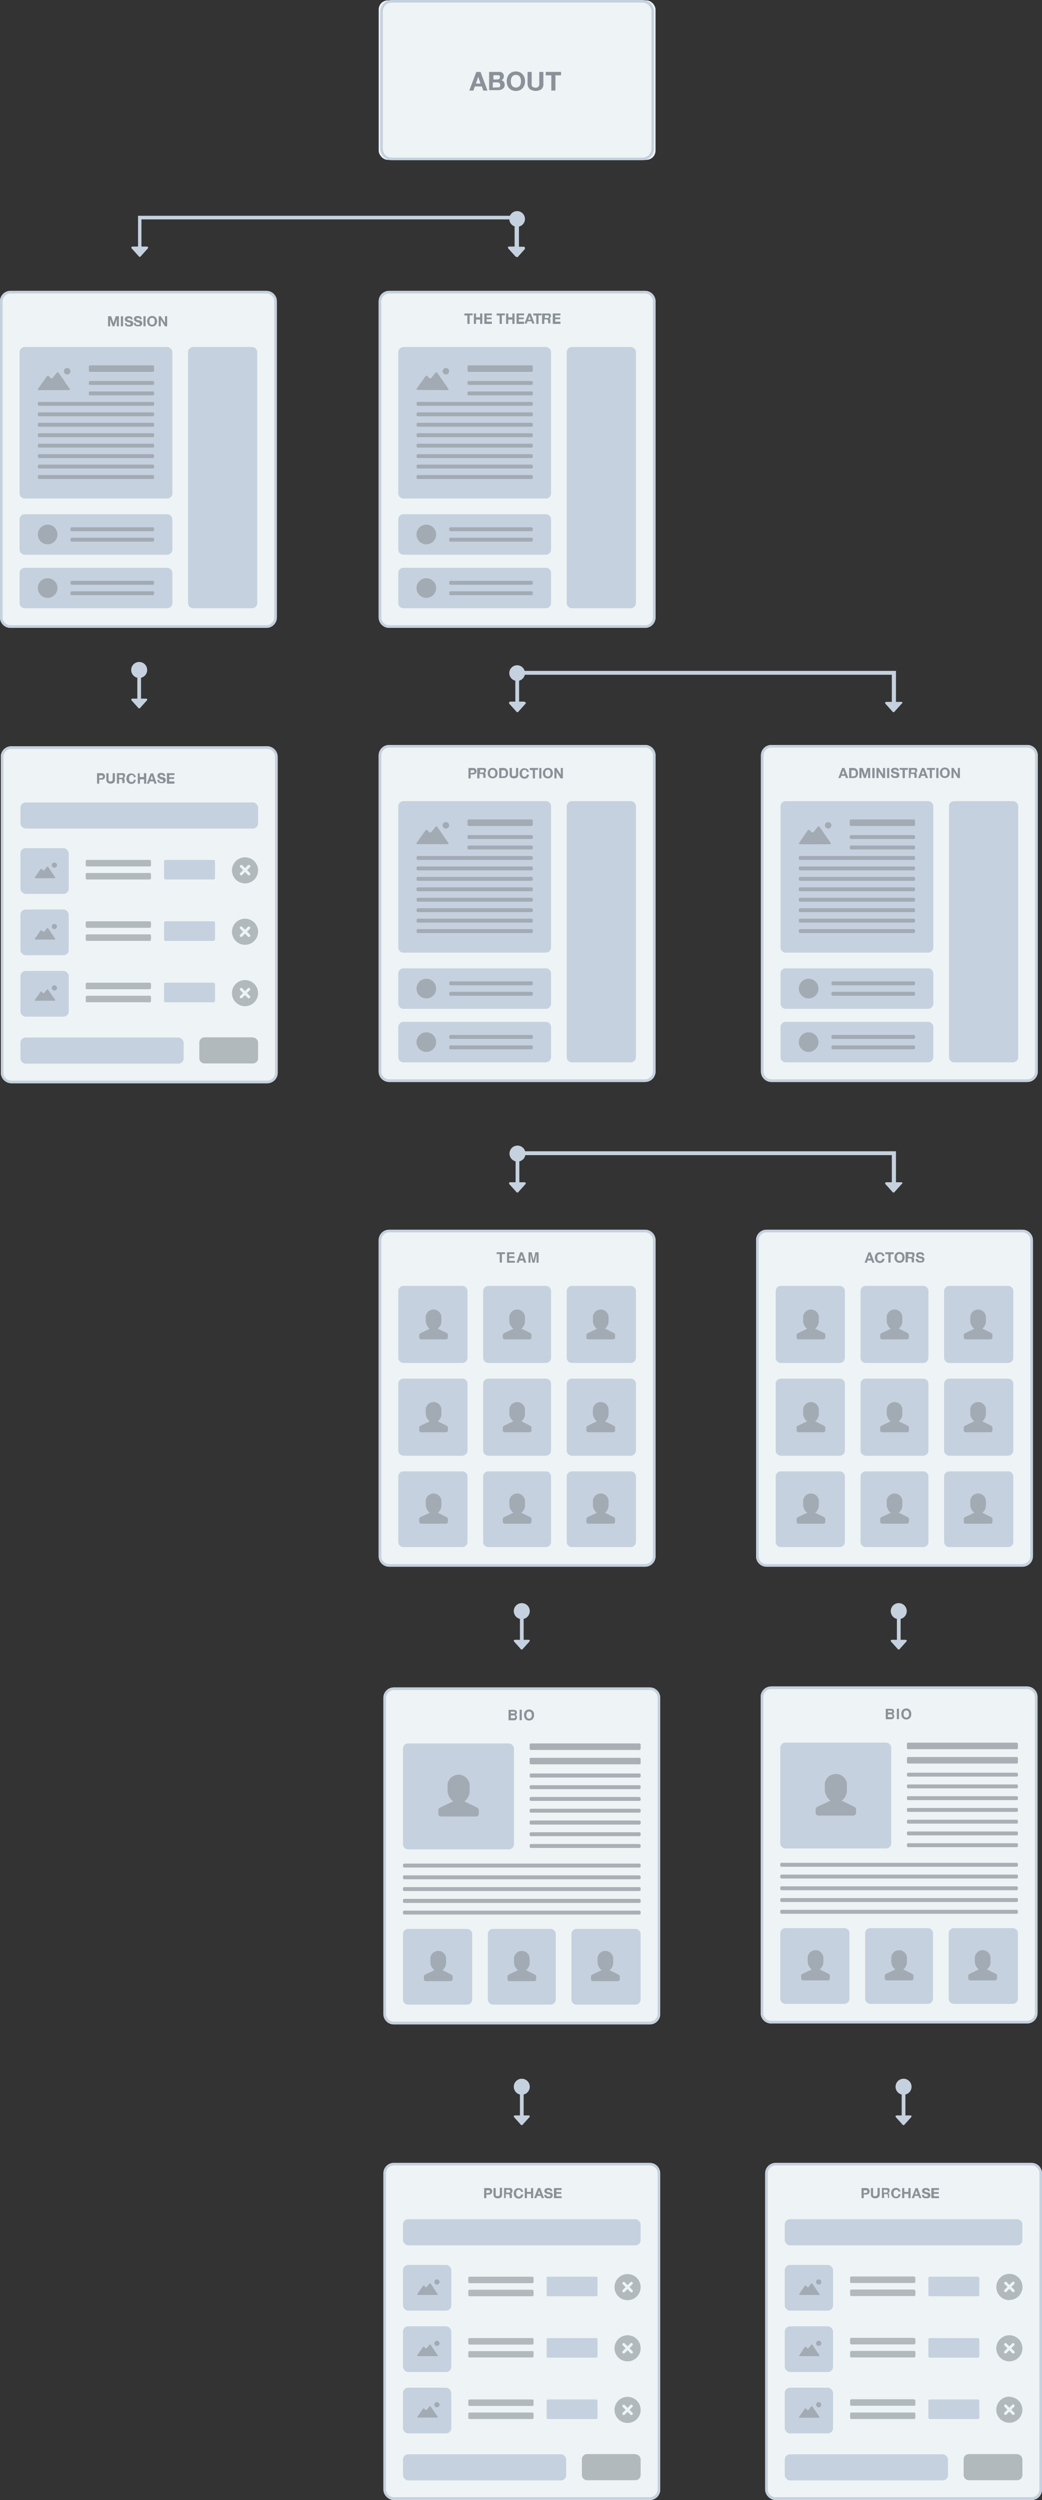 <svg xmlns="http://www.w3.org/2000/svg" viewBox="0 0 199.49 478.54">
  <rect x="0" y="0" width="199.49" height="478.54" fill="#333333" stroke="none"/>
  <defs>
    <style>
      .cls-1 {
        fill: #eef4f5;
      }

      .cls-2, .cls-3 {
        fill: #c6d1df;
      }

      .cls-3, .cls-7 {
        fill-rule: evenodd;
      }

      .cls-4 {
        opacity: 0.7;
      }

      .cls-5, .cls-7 {
        fill: #8b9198;
      }

      .cls-6 {
        opacity: 0.6;
      }
    </style>
  </defs>
  <title>Asset 2</title>
  <g id="Layer_2" data-name="Layer 2">
    <g id="Layer_1-2" data-name="Layer 1">
      <path class="cls-1" d="M147.68,142.6h49a2,2,0,0,1,2,2v60.5a2,2,0,0,1-2,2h-49a2,2,0,0,1-2-2V144.6A2,2,0,0,1,147.68,142.6Z"/>
      <path class="cls-2" d="M196.68,143.1a1.5,1.5,0,0,1,1.5,1.5v60.5a1.5,1.5,0,0,1-1.5,1.5h-49a1.5,1.5,0,0,1-1.5-1.5V144.6a1.5,1.5,0,0,1,1.5-1.5h49m0-.5h-49a2,2,0,0,0-2,2v60.5a2,2,0,0,0,2,2h49a2,2,0,0,0,2-2V144.6a2,2,0,0,0-2-2Z"/>
      <path class="cls-1" d="M2,55.68H51a2,2,0,0,1,2,2v60.5a2,2,0,0,1-2,2H2a2,2,0,0,1-2-2V57.68A2,2,0,0,1,2,55.68Z"/>
      <path class="cls-2" d="M51,56.18a1.5,1.5,0,0,1,1.5,1.5v60.5a1.5,1.5,0,0,1-1.5,1.5H2a1.5,1.5,0,0,1-1.5-1.5V57.68A1.5,1.5,0,0,1,2,56.18H51m0-.5H2a2,2,0,0,0-2,2v60.5a2,2,0,0,0,2,2H51a2,2,0,0,0,2-2V57.68a2,2,0,0,0-2-2Z"/>
      <path class="cls-1" d="M74.5,55.68h49a2,2,0,0,1,2,2v60.5a2,2,0,0,1-2,2h-49a2,2,0,0,1-2-2V57.68A2,2,0,0,1,74.5,55.68Z"/>
      <path class="cls-2" d="M123.5,56.18a1.5,1.5,0,0,1,1.5,1.5v60.5a1.5,1.5,0,0,1-1.5,1.5h-49a1.5,1.5,0,0,1-1.5-1.5V57.68a1.5,1.5,0,0,1,1.5-1.5h49m0-.5h-49a2,2,0,0,0-2,2v60.5a2,2,0,0,0,2,2h49a2,2,0,0,0,2-2V57.68a2,2,0,0,0-2-2Z"/>
      <path class="cls-1" d="M74.5,142.6h49a2,2,0,0,1,2,2v60.5a2,2,0,0,1-2,2h-49a2,2,0,0,1-2-2V144.6A2,2,0,0,1,74.5,142.6Z"/>
      <path class="cls-2" d="M123.5,143.1a1.5,1.5,0,0,1,1.5,1.5v60.5a1.5,1.5,0,0,1-1.5,1.5h-49a1.5,1.5,0,0,1-1.5-1.5V144.6a1.5,1.5,0,0,1,1.5-1.5h49m0-.5h-49a2,2,0,0,0-2,2v60.5a2,2,0,0,0,2,2h49a2,2,0,0,0,2-2V144.6a2,2,0,0,0-2-2Z"/>
      <path class="cls-2" d="M100.22,47.23h-1V41.3H26.43V42h0v5.19h-1c-.25,0-.35.16-.23.35l1.33,1.48a.25.25,0,0,0,.45,0l1.33-1.48c.12-.19,0-.35-.23-.35h-1V42H98.52v5.19h-1c-.25,0-.35.16-.23.35l1.33,1.48a.25.25,0,0,0,.45,0l1.33-1.48C100.57,47.39,100.47,47.23,100.22,47.23Z"/>
      <path class="cls-1" d="M147.63,322.82h49a2,2,0,0,1,2,2v60.5a2,2,0,0,1-2,2h-49a2,2,0,0,1-2-2v-60.5A2,2,0,0,1,147.63,322.82Z"/>
      <path class="cls-2" d="M196.63,323.32a1.5,1.5,0,0,1,1.5,1.5v60.5a1.5,1.5,0,0,1-1.5,1.5h-49a1.5,1.5,0,0,1-1.5-1.5v-60.5a1.5,1.5,0,0,1,1.5-1.5h49m0-.5h-49a2,2,0,0,0-2,2v60.5a2,2,0,0,0,2,2h49a2,2,0,0,0,2-2v-60.5a2,2,0,0,0-2-2Z"/>
      <path class="cls-1" d="M146.75,235.39h49a2,2,0,0,1,2,2v60.5a2,2,0,0,1-2,2h-49a2,2,0,0,1-2-2v-60.5A2,2,0,0,1,146.75,235.39Z"/>
      <path class="cls-2" d="M195.75,235.89a1.5,1.5,0,0,1,1.5,1.5v60.5a1.5,1.5,0,0,1-1.5,1.5h-49a1.5,1.5,0,0,1-1.5-1.5v-60.5a1.5,1.5,0,0,1,1.5-1.5h49m0-.5h-49a2,2,0,0,0-2,2v60.5a2,2,0,0,0,2,2h49a2,2,0,0,0,2-2v-60.5a2,2,0,0,0-2-2Z"/>
      <path class="cls-1" d="M74.5,235.39h49a2,2,0,0,1,2,2v60.5a2,2,0,0,1-2,2h-49a2,2,0,0,1-2-2v-60.5A2,2,0,0,1,74.5,235.39Z"/>
      <path class="cls-2" d="M123.5,235.89a1.5,1.5,0,0,1,1.5,1.5v60.5a1.5,1.5,0,0,1-1.5,1.5h-49a1.5,1.5,0,0,1-1.5-1.5v-60.5a1.5,1.5,0,0,1,1.5-1.5h49m0-.5h-49a2,2,0,0,0-2,2v60.5a2,2,0,0,0,2,2h49a2,2,0,0,0,2-2v-60.5a2,2,0,0,0-2-2Z"/>
      <path class="cls-1" d="M75.4,323h49a2,2,0,0,1,2,2v60.5a2,2,0,0,1-2,2h-49a2,2,0,0,1-2-2V325A2,2,0,0,1,75.4,323Z"/>
      <path class="cls-2" d="M124.4,323.47a1.5,1.5,0,0,1,1.5,1.5v60.5a1.5,1.5,0,0,1-1.5,1.5h-49a1.5,1.5,0,0,1-1.5-1.5V325a1.5,1.5,0,0,1,1.5-1.5h49m0-.5h-49a2,2,0,0,0-2,2v60.5a2,2,0,0,0,2,2h49a2,2,0,0,0,2-2V325a2,2,0,0,0-2-2Z"/>
      <rect class="cls-1" x="0.16" y="142.85" width="53" height="64.5" rx="2" ry="2"/>
      <path class="cls-2" d="M172.53,134.35h-1v-5.93H98.1v.74h.63v5.19h-1c-.25,0-.35.16-.23.35l1.33,1.48a.25.25,0,0,0,.45,0l1.33-1.48c.12-.19,0-.35-.23-.35h-1v-5.19h71.36v5.19h-1c-.25,0-.35.16-.23.35l1.33,1.48a.25.25,0,0,0,.45,0l1.33-1.48C172.88,134.51,172.78,134.35,172.53,134.35Z"/>
      <path class="cls-2" d="M177.68,153.35H150.43a1,1,0,0,0-1,1v27a1,1,0,0,0,1,1h27.25a1,1,0,0,0,1-1v-27A1,1,0,0,0,177.68,153.35Zm16.25,0H182.68a1,1,0,0,0-1,1v48a1,1,0,0,0,1,1h11.25a1,1,0,0,0,1-1v-48A1,1,0,0,0,193.93,153.35Zm-16.25,32H150.43a1,1,0,0,0-1,1v5.75a1,1,0,0,0,1,1h27.25a1,1,0,0,0,1-1v-5.75A1,1,0,0,0,177.68,185.35Zm0,10.25H150.43a1,1,0,0,0-1,1v5.75a1,1,0,0,0,1,1h27.25a1,1,0,0,0,1-1V196.6A1,1,0,0,0,177.68,195.6Z"/>
      <path class="cls-2" d="M32,66.43H4.75a1,1,0,0,0-1,1v27a1,1,0,0,0,1,1H32a1,1,0,0,0,1-1v-27A1,1,0,0,0,32,66.43Zm16.25,0H37a1,1,0,0,0-1,1v48a1,1,0,0,0,1,1H48.25a1,1,0,0,0,1-1v-48A1,1,0,0,0,48.25,66.43ZM32,98.43H4.75a1,1,0,0,0-1,1v5.75a1,1,0,0,0,1,1H32a1,1,0,0,0,1-1V99.43A1,1,0,0,0,32,98.43Zm0,10.25H4.75a1,1,0,0,0-1,1v5.75a1,1,0,0,0,1,1H32a1,1,0,0,0,1-1v-5.75A1,1,0,0,0,32,108.68Z"/>
      <path class="cls-2" d="M104.5,66.43H77.25a1,1,0,0,0-1,1v27a1,1,0,0,0,1,1H104.5a1,1,0,0,0,1-1v-27A1,1,0,0,0,104.5,66.43Zm16.25,0H109.5a1,1,0,0,0-1,1v48a1,1,0,0,0,1,1h11.25a1,1,0,0,0,1-1v-48A1,1,0,0,0,120.75,66.43Zm-16.25,32H77.25a1,1,0,0,0-1,1v5.75a1,1,0,0,0,1,1H104.5a1,1,0,0,0,1-1V99.43A1,1,0,0,0,104.5,98.43Zm0,10.25H77.25a1,1,0,0,0-1,1v5.75a1,1,0,0,0,1,1H104.5a1,1,0,0,0,1-1v-5.75A1,1,0,0,0,104.5,108.68Z"/>
      <path class="cls-3" d="M100.24,47.37h-.89v-4a1.5,1.5,0,1,0-.69,0v4h-.89c-.23,0-.33.15-.21.33l1.24,1.38a.23.23,0,0,0,.42,0l1.24-1.38C100.57,47.52,100.47,47.37,100.24,47.37Z"/>
      <path class="cls-2" d="M104.5,153.35H77.25a1,1,0,0,0-1,1v27a1,1,0,0,0,1,1H104.5a1,1,0,0,0,1-1v-27A1,1,0,0,0,104.5,153.35Zm16.25,0H109.5a1,1,0,0,0-1,1v48a1,1,0,0,0,1,1h11.25a1,1,0,0,0,1-1v-48A1,1,0,0,0,120.75,153.35Zm-16.25,32H77.25a1,1,0,0,0-1,1v5.75a1,1,0,0,0,1,1H104.5a1,1,0,0,0,1-1v-5.75A1,1,0,0,0,104.5,185.35Zm0,10.25H77.25a1,1,0,0,0-1,1v5.75a1,1,0,0,0,1,1H104.5a1,1,0,0,0,1-1V196.6A1,1,0,0,0,104.5,195.6Z"/>
      <path class="cls-3" d="M100.24,134.3h-.89v-4a1.5,1.5,0,1,0-.69,0v4h-.89c-.23,0-.33.15-.21.33L98.79,136a.23.23,0,0,0,.42,0l1.24-1.38C100.57,134.45,100.47,134.3,100.24,134.3Z"/>
      <path class="cls-3" d="M173.33,313.88h-.91v-4a1.53,1.53,0,1,0-.71,0v4h-.91c-.24,0-.33.15-.22.33l1.26,1.4a.24.24,0,0,0,.43,0l1.26-1.4C173.67,314,173.57,313.88,173.33,313.88Z"/>
      <path class="cls-3" d="M101.16,313.88h-.91v-4a1.53,1.53,0,1,0-.71,0v4h-.91c-.24,0-.33.15-.22.33l1.26,1.4a.24.24,0,0,0,.43,0l1.26-1.4C101.5,314,101.4,313.88,101.16,313.88Z"/>
      <path class="cls-3" d="M101.16,404.92h-.91v-4a1.53,1.53,0,1,0-.71,0v4h-.91c-.24,0-.33.15-.22.33l1.26,1.4a.24.24,0,0,0,.43,0l1.26-1.4C101.5,405.07,101.4,404.92,101.16,404.92Z"/>
      <path class="cls-3" d="M100.34,226.3h-.91v-4a1.53,1.53,0,1,0-.71,0v4h-.91c-.24,0-.33.15-.22.33l1.26,1.4a.24.24,0,0,0,.43,0l1.26-1.4C100.68,226.46,100.58,226.3,100.34,226.3Z"/>
      <g>
        <rect class="cls-1" x="72.5" y="0.07" width="53" height="30.53" rx="1.76" ry="1.76"/>
        <path class="cls-2" d="M123,0H75a2.22,2.22,0,0,0-2.21,2.21V28.46A2.22,2.22,0,0,0,75,30.67H123a2.21,2.21,0,0,0,2.21-2.21V2.21A2.21,2.21,0,0,0,123,0Zm1.71,28.46A1.71,1.71,0,0,1,123,30.17H75a1.71,1.71,0,0,1-1.71-1.71V2.21A1.71,1.71,0,0,1,75,.5H123a1.71,1.71,0,0,1,1.71,1.71Z"/>
      </g>
      <path class="cls-2" d="M150.38,353.82h19.25a1,1,0,0,0,1-1V334.57a1,1,0,0,0-1-1H150.38a1,1,0,0,0-1,1v18.25A1,1,0,0,0,150.38,353.82Zm11.25,15.25H150.38a1,1,0,0,0-1,1v12.5a1,1,0,0,0,1,1h11.25a1,1,0,0,0,1-1v-12.5A1,1,0,0,0,161.63,369.07Zm16,0h-11a1,1,0,0,0-1,1v12.5a1,1,0,0,0,1,1h11a1,1,0,0,0,1-1v-12.5A1,1,0,0,0,177.63,369.07Zm16.25,0H182.63a1,1,0,0,0-1,1v12.5a1,1,0,0,0,1,1h11.25a1,1,0,0,0,1-1v-12.5A1,1,0,0,0,193.88,369.07Z"/>
      <g class="cls-4">
        <path class="cls-5" d="M194.63,336.32H173.88a.25.25,0,0,0-.25.25v.75a.25.25,0,0,0,.25.25h20.75a.25.25,0,0,0,.25-.25v-.75A.25.25,0,0,0,194.63,336.32Zm0,3H173.88a.25.25,0,0,0-.25.25v.25a.25.25,0,0,0,.25.25h20.75a.25.25,0,0,0,.25-.25v-.25A.25.25,0,0,0,194.63,339.32Zm0,2.25H173.88a.25.25,0,0,0-.25.25v.25a.25.25,0,0,0,.25.25h20.75a.25.25,0,0,0,.25-.25v-.25A.25.25,0,0,0,194.63,341.57Zm0,2.25H173.88a.25.25,0,0,0-.25.25v.25a.25.25,0,0,0,.25.25h20.75a.25.25,0,0,0,.25-.25v-.25A.25.25,0,0,0,194.63,343.82Zm0-10.25H173.88a.25.25,0,0,0-.25.25v.75a.25.25,0,0,0,.25.25h20.75a.25.25,0,0,0,.25-.25v-.75A.25.25,0,0,0,194.63,333.57Zm0,12.5H173.88a.25.25,0,0,0-.25.25v.25a.25.25,0,0,0,.25.25h20.75a.25.25,0,0,0,.25-.25v-.25A.25.25,0,0,0,194.63,346.07Zm0,2.25H173.88a.25.25,0,0,0-.25.25v.25a.25.25,0,0,0,.25.25h20.75a.25.25,0,0,0,.25-.25v-.25A.25.25,0,0,0,194.63,348.32Zm0,2.25H173.88a.25.25,0,0,0-.25.25v.25a.25.25,0,0,0,.25.25h20.75a.25.25,0,0,0,.25-.25v-.25A.25.25,0,0,0,194.63,350.57Zm0,2.25H173.88a.25.25,0,0,0-.25.25v.25a.25.25,0,0,0,.25.25h20.75a.25.25,0,0,0,.25-.25v-.25A.25.25,0,0,0,194.63,352.82Zm0,6h-45a.25.25,0,0,0-.25.25v.25a.25.25,0,0,0,.25.25h45a.25.25,0,0,0,.25-.25v-.25A.25.25,0,0,0,194.63,358.82Zm0,2.25h-45a.25.25,0,0,0-.25.25v.25a.25.25,0,0,0,.25.25h45a.25.25,0,0,0,.25-.25v-.25A.25.25,0,0,0,194.63,361.07Zm0,2.25h-45a.25.25,0,0,0-.25.25v.25a.25.25,0,0,0,.25.25h45a.25.25,0,0,0,.25-.25v-.25A.25.25,0,0,0,194.63,363.32Zm0,2.25h-45a.25.25,0,0,0-.25.25v.25a.25.25,0,0,0,.25.25h45a.25.25,0,0,0,.25-.25v-.25A.25.25,0,0,0,194.63,365.57Zm0-9h-45a.25.25,0,0,0-.25.25v.25a.25.25,0,0,0,.25.25h45a.25.25,0,0,0,.25-.25v-.25A.25.25,0,0,0,194.63,356.57Z"/>
      </g>
      <path class="cls-2" d="M172.53,226.3h-1v-5.93H98.1v.74h.63v5.19h-1c-.25,0-.35.16-.23.35l1.33,1.48a.25.25,0,0,0,.45,0l1.33-1.48c.12-.19,0-.35-.23-.35h-1v-5.19h71.36v5.19h-1c-.25,0-.35.16-.23.35l1.33,1.48a.25.25,0,0,0,.45,0l1.33-1.48C172.88,226.46,172.78,226.3,172.53,226.3Z"/>
      <path class="cls-2" d="M160.75,281.64H149.5a1,1,0,0,0-1,1v12.5a1,1,0,0,0,1,1h11.25a1,1,0,0,0,1-1v-12.5A1,1,0,0,0,160.75,281.64Zm16,0h-11a1,1,0,0,0-1,1v12.5a1,1,0,0,0,1,1h11a1,1,0,0,0,1-1v-12.5A1,1,0,0,0,176.75,281.64Zm16.25,0H181.75a1,1,0,0,0-1,1v12.5a1,1,0,0,0,1,1H193a1,1,0,0,0,1-1v-12.5A1,1,0,0,0,193,281.64Zm-32.25-17.75H149.5a1,1,0,0,0-1,1v12.75a1,1,0,0,0,1,1h11.25a1,1,0,0,0,1-1V264.89A1,1,0,0,0,160.75,263.89Zm16,0h-11a1,1,0,0,0-1,1v12.75a1,1,0,0,0,1,1h11a1,1,0,0,0,1-1V264.89A1,1,0,0,0,176.75,263.89Zm16.25,0H181.75a1,1,0,0,0-1,1v12.75a1,1,0,0,0,1,1H193a1,1,0,0,0,1-1V264.89A1,1,0,0,0,193,263.89Zm-32.25-17.75H149.5a1,1,0,0,0-1,1v12.75a1,1,0,0,0,1,1h11.25a1,1,0,0,0,1-1V247.14A1,1,0,0,0,160.75,246.14Zm16,0h-11a1,1,0,0,0-1,1v12.75a1,1,0,0,0,1,1h11a1,1,0,0,0,1-1V247.14A1,1,0,0,0,176.75,246.14Zm16.25,0H181.75a1,1,0,0,0-1,1v12.75a1,1,0,0,0,1,1H193a1,1,0,0,0,1-1V247.14A1,1,0,0,0,193,246.14Z"/>
      <path class="cls-2" d="M88.5,281.64H77.25a1,1,0,0,0-1,1v12.5a1,1,0,0,0,1,1H88.5a1,1,0,0,0,1-1v-12.5A1,1,0,0,0,88.5,281.64Zm16,0h-11a1,1,0,0,0-1,1v12.5a1,1,0,0,0,1,1h11a1,1,0,0,0,1-1v-12.5A1,1,0,0,0,104.5,281.64Zm16.25,0H109.5a1,1,0,0,0-1,1v12.5a1,1,0,0,0,1,1h11.25a1,1,0,0,0,1-1v-12.5A1,1,0,0,0,120.75,281.64ZM88.5,263.89H77.25a1,1,0,0,0-1,1v12.75a1,1,0,0,0,1,1H88.5a1,1,0,0,0,1-1V264.89A1,1,0,0,0,88.5,263.89Zm16,0h-11a1,1,0,0,0-1,1v12.75a1,1,0,0,0,1,1h11a1,1,0,0,0,1-1V264.89A1,1,0,0,0,104.5,263.89Zm16.25,0H109.5a1,1,0,0,0-1,1v12.75a1,1,0,0,0,1,1h11.25a1,1,0,0,0,1-1V264.89A1,1,0,0,0,120.75,263.89ZM88.5,246.14H77.25a1,1,0,0,0-1,1v12.75a1,1,0,0,0,1,1H88.5a1,1,0,0,0,1-1V247.14A1,1,0,0,0,88.5,246.14Zm16,0h-11a1,1,0,0,0-1,1v12.75a1,1,0,0,0,1,1h11a1,1,0,0,0,1-1V247.14A1,1,0,0,0,104.5,246.14Zm16.25,0H109.5a1,1,0,0,0-1,1v12.75a1,1,0,0,0,1,1h11.25a1,1,0,0,0,1-1V247.14A1,1,0,0,0,120.75,246.14Z"/>
      <path class="cls-2" d="M78.15,354H97.4a1,1,0,0,0,1-1V334.72a1,1,0,0,0-1-1H78.15a1,1,0,0,0-1,1V353A1,1,0,0,0,78.15,354ZM89.4,369.22H78.15a1,1,0,0,0-1,1v12.5a1,1,0,0,0,1,1H89.4a1,1,0,0,0,1-1v-12.5A1,1,0,0,0,89.4,369.22Zm16,0h-11a1,1,0,0,0-1,1v12.5a1,1,0,0,0,1,1h11a1,1,0,0,0,1-1v-12.5A1,1,0,0,0,105.4,369.22Zm16.25,0H110.4a1,1,0,0,0-1,1v12.5a1,1,0,0,0,1,1h11.25a1,1,0,0,0,1-1v-12.5A1,1,0,0,0,121.65,369.22Z"/>
      <g class="cls-4">
        <path class="cls-5" d="M122.4,336.47H101.65a.25.25,0,0,0-.25.25v.75a.25.25,0,0,0,.25.25H122.4a.25.25,0,0,0,.25-.25v-.75A.25.25,0,0,0,122.4,336.47Zm0,3H101.65a.25.25,0,0,0-.25.25V340a.25.25,0,0,0,.25.25H122.4a.25.25,0,0,0,.25-.25v-.25A.25.25,0,0,0,122.4,339.47Zm0,2.25H101.65a.25.25,0,0,0-.25.25v.25a.25.25,0,0,0,.25.25H122.4a.25.25,0,0,0,.25-.25V342A.25.25,0,0,0,122.4,341.72Zm0,2.25H101.65a.25.25,0,0,0-.25.25v.25a.25.25,0,0,0,.25.25H122.4a.25.25,0,0,0,.25-.25v-.25A.25.25,0,0,0,122.4,344Zm0-10.25H101.65a.25.25,0,0,0-.25.25v.75a.25.25,0,0,0,.25.25H122.4a.25.25,0,0,0,.25-.25V334A.25.25,0,0,0,122.4,333.72Zm0,12.5H101.65a.25.25,0,0,0-.25.25v.25a.25.25,0,0,0,.25.25H122.4a.25.25,0,0,0,.25-.25v-.25A.25.25,0,0,0,122.4,346.22Zm0,2.25H101.65a.25.25,0,0,0-.25.25V349a.25.25,0,0,0,.25.25H122.4a.25.25,0,0,0,.25-.25v-.25A.25.25,0,0,0,122.4,348.47Zm0,2.25H101.65a.25.25,0,0,0-.25.25v.25a.25.25,0,0,0,.25.25H122.4a.25.25,0,0,0,.25-.25V351A.25.25,0,0,0,122.4,350.72Zm0,2.25H101.65a.25.25,0,0,0-.25.25v.25a.25.25,0,0,0,.25.25H122.4a.25.25,0,0,0,.25-.25v-.25A.25.25,0,0,0,122.4,353Zm0,6h-45a.25.25,0,0,0-.25.25v.25a.25.25,0,0,0,.25.25h45a.25.25,0,0,0,.25-.25v-.25A.25.25,0,0,0,122.4,359Zm0,2.25h-45a.25.25,0,0,0-.25.25v.25a.25.25,0,0,0,.25.25h45a.25.25,0,0,0,.25-.25v-.25A.25.25,0,0,0,122.4,361.22Zm0,2.25h-45a.25.25,0,0,0-.25.25V364a.25.25,0,0,0,.25.25h45a.25.25,0,0,0,.25-.25v-.25A.25.25,0,0,0,122.4,363.47Zm0,2.25h-45a.25.25,0,0,0-.25.25v.25a.25.25,0,0,0,.25.25h45a.25.25,0,0,0,.25-.25V366A.25.25,0,0,0,122.4,365.72Zm0-9h-45a.25.25,0,0,0-.25.25v.25a.25.25,0,0,0,.25.25h45a.25.25,0,0,0,.25-.25V357A.25.25,0,0,0,122.4,356.72Z"/>
      </g>
      <path class="cls-3" d="M27.92,133.73H27v-4a1.53,1.53,0,1,0-.71,0v4H25.4c-.24,0-.33.15-.22.33l1.26,1.4a.24.24,0,0,0,.43,0l1.26-1.4C28.26,133.88,28.16,133.73,27.92,133.73Z"/>
      <g>
        <rect class="cls-2" x="3.91" y="153.6" width="45.5" height="5" rx="1" ry="1"/>
        <rect class="cls-2" x="3.91" y="198.6" width="31.25" height="5" rx="1" ry="1"/>
        <rect class="cls-2" x="3.91" y="162.35" width="9.25" height="8.75" rx="1" ry="1"/>
        <rect class="cls-2" x="3.91" y="174.1" width="9.25" height="8.75" rx="1" ry="1"/>
        <rect class="cls-2" x="3.91" y="185.85" width="9.25" height="8.75" rx="1" ry="1"/>
        <rect class="cls-2" x="31.41" y="164.6" width="9.75" height="3.75" rx="0.25" ry="0.25"/>
        <rect class="cls-2" x="31.41" y="176.35" width="9.75" height="3.75" rx="0.25" ry="0.25"/>
        <rect class="cls-2" x="31.41" y="188.1" width="9.75" height="3.75" rx="0.25" ry="0.25"/>
      </g>
      <path class="cls-3" d="M174.25,404.92h-.91v-4a1.53,1.53,0,1,0-.71,0v4h-.91c-.24,0-.33.15-.22.33l1.26,1.4a.24.24,0,0,0,.43,0l1.26-1.4C174.58,405.07,174.49,404.92,174.25,404.92Z"/>
      <path class="cls-2" d="M51.16,142.85h-49a2,2,0,0,0-2,2v60.5a2,2,0,0,0,2,2h49a2,2,0,0,0,2-2v-60.5A2,2,0,0,0,51.16,142.85Zm1.5,62.5a1.5,1.5,0,0,1-1.5,1.5h-49a1.5,1.5,0,0,1-1.5-1.5v-60.5a1.5,1.5,0,0,1,1.5-1.5h49a1.5,1.5,0,0,1,1.5,1.5Z"/>
      <rect class="cls-1" x="73.4" y="414.05" width="53" height="64.5" rx="2" ry="2"/>
      <g>
        <rect class="cls-2" x="77.15" y="424.79" width="45.5" height="5" rx="1" ry="1"/>
        <rect class="cls-2" x="77.15" y="469.79" width="31.25" height="5" rx="1" ry="1"/>
        <rect class="cls-2" x="77.15" y="433.54" width="9.25" height="8.75" rx="1" ry="1"/>
        <rect class="cls-2" x="77.15" y="445.29" width="9.25" height="8.75" rx="1" ry="1"/>
        <rect class="cls-2" x="77.15" y="457.04" width="9.25" height="8.75" rx="1" ry="1"/>
        <rect class="cls-2" x="104.65" y="435.79" width="9.75" height="3.75" rx="0.25" ry="0.25"/>
        <rect class="cls-2" x="104.65" y="447.54" width="9.75" height="3.75" rx="0.25" ry="0.25"/>
        <rect class="cls-2" x="104.65" y="459.29" width="9.75" height="3.75" rx="0.25" ry="0.25"/>
      </g>
      <path class="cls-2" d="M124.4,414h-49a2,2,0,0,0-2,2v60.5a2,2,0,0,0,2,2h49a2,2,0,0,0,2-2V416A2,2,0,0,0,124.4,414Zm1.5,62.5a1.5,1.5,0,0,1-1.5,1.5h-49a1.5,1.5,0,0,1-1.5-1.5V416a1.5,1.5,0,0,1,1.5-1.5h49a1.5,1.5,0,0,1,1.5,1.5Z"/>
      <rect class="cls-1" x="146.49" y="414.05" width="53" height="64.5" rx="2" ry="2"/>
      <g>
        <rect class="cls-2" x="150.24" y="424.79" width="45.5" height="5" rx="1" ry="1"/>
        <rect class="cls-2" x="150.24" y="469.79" width="31.25" height="5" rx="1" ry="1"/>
        <rect class="cls-2" x="150.24" y="433.54" width="9.25" height="8.75" rx="1" ry="1"/>
        <rect class="cls-2" x="150.24" y="445.29" width="9.25" height="8.75" rx="1" ry="1"/>
        <rect class="cls-2" x="150.24" y="457.04" width="9.25" height="8.75" rx="1" ry="1"/>
        <rect class="cls-2" x="177.74" y="435.79" width="9.75" height="3.75" rx="0.25" ry="0.25"/>
        <rect class="cls-2" x="177.74" y="447.54" width="9.75" height="3.75" rx="0.25" ry="0.25"/>
        <rect class="cls-2" x="177.74" y="459.29" width="9.75" height="3.75" rx="0.25" ry="0.25"/>
      </g>
      <g class="cls-6">
        <path class="cls-5" d="M174.93,156.85h-12a.25.25,0,0,0-.25.25v.75a.25.25,0,0,0,.25.25h12a.25.25,0,0,0,.25-.25v-.75A.25.25,0,0,0,174.93,156.85Zm0,3h-12a.25.25,0,0,0-.25.25v.25a.25.25,0,0,0,.25.25h12a.25.25,0,0,0,.25-.25v-.25A.25.25,0,0,0,174.93,159.85Zm0,2h-12a.25.25,0,0,0-.25.25v.25a.25.25,0,0,0,.25.25h12a.25.25,0,0,0,.25-.25v-.25A.25.25,0,0,0,174.93,161.85Zm0,2H153.18a.25.25,0,0,0-.25.25v.25a.25.25,0,0,0,.25.25h21.75a.25.25,0,0,0,.25-.25v-.25A.25.25,0,0,0,174.93,163.85Zm0,2H153.18a.25.25,0,0,0-.25.25v.25a.25.25,0,0,0,.25.25h21.75a.25.25,0,0,0,.25-.25v-.25A.25.25,0,0,0,174.93,165.85Zm0,2H153.18a.25.25,0,0,0-.25.25v.25a.25.25,0,0,0,.25.25h21.75a.25.25,0,0,0,.25-.25v-.25A.25.25,0,0,0,174.93,167.85Zm0,2H153.18a.25.25,0,0,0-.25.25v.25a.25.25,0,0,0,.25.25h21.75a.25.25,0,0,0,.25-.25v-.25A.25.25,0,0,0,174.93,169.85Zm0,2H153.18a.25.25,0,0,0-.25.25v.25a.25.25,0,0,0,.25.25h21.75a.25.25,0,0,0,.25-.25v-.25A.25.25,0,0,0,174.93,171.85Zm0,2H153.18a.25.25,0,0,0-.25.25v.25a.25.25,0,0,0,.25.25h21.75a.25.25,0,0,0,.25-.25v-.25A.25.25,0,0,0,174.93,173.85Zm0,2H153.18a.25.25,0,0,0-.25.25v.25a.25.25,0,0,0,.25.25h21.75a.25.25,0,0,0,.25-.25v-.25A.25.25,0,0,0,174.93,175.85Zm0,2H153.18a.25.25,0,0,0-.25.25v.25a.25.25,0,0,0,.25.25h21.75a.25.25,0,0,0,.25-.25v-.25A.25.25,0,0,0,174.93,177.85Zm0,10h-15.5a.25.25,0,0,0-.25.25v.25a.25.25,0,0,0,.25.25h15.5a.25.25,0,0,0,.25-.25v-.25A.25.25,0,0,0,174.93,187.85Zm0,2h-15.5a.25.25,0,0,0-.25.25v.25a.25.25,0,0,0,.25.25h15.5a.25.25,0,0,0,.25-.25v-.25A.25.25,0,0,0,174.93,189.85Zm0,8.25h-15.5a.25.25,0,0,0-.25.25v.25a.25.25,0,0,0,.25.25h15.5a.25.25,0,0,0,.25-.25v-.25A.25.25,0,0,0,174.93,198.1Zm0,2h-15.5a.25.25,0,0,0-.25.25v.25a.25.25,0,0,0,.25.25h15.5a.25.25,0,0,0,.25-.25v-.25A.25.25,0,0,0,174.93,200.1Zm-20.12-12.75a1.88,1.88,0,1,0,1.88,1.87A1.87,1.87,0,0,0,154.81,187.35Zm0,10.25a1.88,1.88,0,1,0,1.88,1.88A1.87,1.87,0,0,0,154.81,197.6Zm4.09-36c.16,0,.21-.14.12-.27l-2.11-3.06a.21.21,0,0,0-.35,0l-.81,1a.26.26,0,0,1-.39,0l-.34-.33a.24.24,0,0,0-.37,0L153,161.34c-.09.13,0,.27.12.27Zm-.34-3a.62.62,0,1,0-.63-.62A.63.63,0,0,0,158.56,158.6Z"/>
        <path class="cls-5" d="M29.25,69.93h-12a.25.25,0,0,0-.25.25v.75a.25.25,0,0,0,.25.25h12a.25.25,0,0,0,.25-.25v-.75A.25.25,0,0,0,29.25,69.93Zm0,3h-12a.25.25,0,0,0-.25.25v.25a.25.25,0,0,0,.25.25h12a.25.25,0,0,0,.25-.25v-.25A.25.25,0,0,0,29.25,72.93Zm0,2h-12a.25.25,0,0,0-.25.25v.25a.25.25,0,0,0,.25.25h12a.25.25,0,0,0,.25-.25v-.25A.25.25,0,0,0,29.25,74.93Zm0,2H7.5a.25.25,0,0,0-.25.25v.25a.25.25,0,0,0,.25.25H29.25a.25.25,0,0,0,.25-.25v-.25A.25.25,0,0,0,29.25,76.93Zm0,2H7.5a.25.25,0,0,0-.25.25v.25a.25.25,0,0,0,.25.25H29.25a.25.25,0,0,0,.25-.25v-.25A.25.25,0,0,0,29.25,78.93Zm0,2H7.5a.25.25,0,0,0-.25.25v.25a.25.25,0,0,0,.25.25H29.25a.25.25,0,0,0,.25-.25v-.25A.25.25,0,0,0,29.25,80.93Zm0,2H7.5a.25.25,0,0,0-.25.25v.25a.25.25,0,0,0,.25.25H29.25a.25.25,0,0,0,.25-.25v-.25A.25.25,0,0,0,29.25,82.93Zm0,2H7.5a.25.25,0,0,0-.25.25v.25a.25.25,0,0,0,.25.25H29.25a.25.25,0,0,0,.25-.25v-.25A.25.25,0,0,0,29.25,84.93Zm0,2H7.5a.25.25,0,0,0-.25.25v.25a.25.25,0,0,0,.25.25H29.25a.25.25,0,0,0,.25-.25v-.25A.25.25,0,0,0,29.25,86.93Zm0,2H7.5a.25.25,0,0,0-.25.25v.25a.25.25,0,0,0,.25.25H29.25a.25.25,0,0,0,.25-.25v-.25A.25.25,0,0,0,29.25,88.93Zm0,2H7.5a.25.25,0,0,0-.25.25v.25a.25.25,0,0,0,.25.25H29.25a.25.25,0,0,0,.25-.25v-.25A.25.25,0,0,0,29.25,90.93Zm0,10H13.75a.25.25,0,0,0-.25.25v.25a.25.25,0,0,0,.25.25h15.5a.25.25,0,0,0,.25-.25v-.25A.25.25,0,0,0,29.25,100.93Zm0,2H13.75a.25.25,0,0,0-.25.25v.25a.25.25,0,0,0,.25.25h15.5a.25.25,0,0,0,.25-.25v-.25A.25.25,0,0,0,29.25,102.93Zm0,8.25H13.75a.25.25,0,0,0-.25.25v.25a.25.25,0,0,0,.25.25h15.5a.25.25,0,0,0,.25-.25v-.25A.25.25,0,0,0,29.25,111.18Zm0,2H13.75a.25.25,0,0,0-.25.25v.25a.25.25,0,0,0,.25.25h15.5a.25.25,0,0,0,.25-.25v-.25A.25.25,0,0,0,29.25,113.18ZM9.12,100.43A1.88,1.88,0,1,0,11,102.3,1.88,1.88,0,0,0,9.12,100.43Zm0,10.25A1.88,1.88,0,1,0,11,112.55,1.88,1.88,0,0,0,9.12,110.68Zm4.09-36c.16,0,.21-.14.12-.27l-2.11-3.06a.21.21,0,0,0-.35,0l-.81,1a.26.26,0,0,1-.39,0L9.34,72A.24.24,0,0,0,9,72L7.29,74.41c-.09.13,0,.27.12.27Zm-.34-3a.62.62,0,1,0-.63-.62A.63.63,0,0,0,12.87,71.68Z"/>
        <path class="cls-5" d="M101.75,69.93h-12a.25.25,0,0,0-.25.25v.75a.25.25,0,0,0,.25.25h12a.25.25,0,0,0,.25-.25v-.75A.25.25,0,0,0,101.75,69.93Zm0,3h-12a.25.25,0,0,0-.25.25v.25a.25.25,0,0,0,.25.25h12a.25.25,0,0,0,.25-.25v-.25A.25.25,0,0,0,101.75,72.93Zm0,2h-12a.25.25,0,0,0-.25.25v.25a.25.25,0,0,0,.25.25h12a.25.25,0,0,0,.25-.25v-.25A.25.25,0,0,0,101.75,74.93Zm0,2H80a.25.25,0,0,0-.25.25v.25a.25.25,0,0,0,.25.25h21.75a.25.25,0,0,0,.25-.25v-.25A.25.25,0,0,0,101.75,76.93Zm0,2H80a.25.25,0,0,0-.25.25v.25a.25.25,0,0,0,.25.25h21.75a.25.25,0,0,0,.25-.25v-.25A.25.25,0,0,0,101.75,78.93Zm0,2H80a.25.25,0,0,0-.25.25v.25a.25.25,0,0,0,.25.25h21.75a.25.25,0,0,0,.25-.25v-.25A.25.25,0,0,0,101.75,80.93Zm0,2H80a.25.25,0,0,0-.25.25v.25a.25.25,0,0,0,.25.25h21.75a.25.25,0,0,0,.25-.25v-.25A.25.25,0,0,0,101.75,82.93Zm0,2H80a.25.25,0,0,0-.25.25v.25a.25.25,0,0,0,.25.25h21.75a.25.25,0,0,0,.25-.25v-.25A.25.25,0,0,0,101.75,84.93Zm0,2H80a.25.25,0,0,0-.25.25v.25a.25.25,0,0,0,.25.25h21.75a.25.25,0,0,0,.25-.25v-.25A.25.25,0,0,0,101.75,86.93Zm0,2H80a.25.25,0,0,0-.25.25v.25a.25.25,0,0,0,.25.25h21.75a.25.25,0,0,0,.25-.25v-.25A.25.25,0,0,0,101.75,88.93Zm0,2H80a.25.25,0,0,0-.25.25v.25a.25.25,0,0,0,.25.25h21.75a.25.25,0,0,0,.25-.25v-.25A.25.25,0,0,0,101.75,90.93Zm0,10H86.25a.25.25,0,0,0-.25.25v.25a.25.25,0,0,0,.25.25h15.5a.25.25,0,0,0,.25-.25v-.25A.25.25,0,0,0,101.75,100.93Zm0,2H86.25a.25.25,0,0,0-.25.25v.25a.25.25,0,0,0,.25.25h15.5a.25.25,0,0,0,.25-.25v-.25A.25.25,0,0,0,101.75,102.93Zm0,8.25H86.25a.25.25,0,0,0-.25.25v.25a.25.25,0,0,0,.25.25h15.5a.25.25,0,0,0,.25-.25v-.25A.25.25,0,0,0,101.75,111.18Zm0,2H86.25a.25.25,0,0,0-.25.25v.25a.25.25,0,0,0,.25.25h15.5a.25.25,0,0,0,.25-.25v-.25A.25.25,0,0,0,101.75,113.18ZM81.62,100.43a1.88,1.88,0,1,0,1.88,1.87A1.88,1.88,0,0,0,81.62,100.43Zm0,10.25a1.88,1.88,0,1,0,1.88,1.88A1.88,1.88,0,0,0,81.62,110.68Zm4.09-36c.16,0,.21-.14.12-.27l-2.11-3.06a.21.21,0,0,0-.35,0l-.81,1a.26.26,0,0,1-.39,0L81.84,72a.24.24,0,0,0-.37,0l-1.68,2.37c-.09.13,0,.27.12.27Zm-.34-3a.62.62,0,1,0-.63-.62A.63.63,0,0,0,85.37,71.68Z"/>
        <path class="cls-5" d="M101.75,156.85h-12a.25.25,0,0,0-.25.25v.75a.25.25,0,0,0,.25.25h12a.25.25,0,0,0,.25-.25v-.75A.25.25,0,0,0,101.75,156.85Zm0,3h-12a.25.25,0,0,0-.25.25v.25a.25.25,0,0,0,.25.25h12a.25.25,0,0,0,.25-.25v-.25A.25.25,0,0,0,101.75,159.85Zm0,2h-12a.25.25,0,0,0-.25.25v.25a.25.25,0,0,0,.25.25h12a.25.25,0,0,0,.25-.25v-.25A.25.25,0,0,0,101.75,161.85Zm0,2H80a.25.25,0,0,0-.25.25v.25a.25.25,0,0,0,.25.25h21.75a.25.25,0,0,0,.25-.25v-.25A.25.25,0,0,0,101.75,163.85Zm0,2H80a.25.25,0,0,0-.25.25v.25a.25.25,0,0,0,.25.25h21.75a.25.25,0,0,0,.25-.25v-.25A.25.25,0,0,0,101.75,165.85Zm0,2H80a.25.25,0,0,0-.25.25v.25a.25.25,0,0,0,.25.25h21.75a.25.25,0,0,0,.25-.25v-.25A.25.25,0,0,0,101.75,167.85Zm0,2H80a.25.25,0,0,0-.25.25v.25a.25.25,0,0,0,.25.25h21.75a.25.25,0,0,0,.25-.25v-.25A.25.25,0,0,0,101.75,169.85Zm0,2H80a.25.25,0,0,0-.25.25v.25a.25.25,0,0,0,.25.25h21.75a.25.25,0,0,0,.25-.25v-.25A.25.25,0,0,0,101.75,171.85Zm0,2H80a.25.25,0,0,0-.25.25v.25a.25.25,0,0,0,.25.25h21.75a.25.25,0,0,0,.25-.25v-.25A.25.25,0,0,0,101.75,173.85Zm0,2H80a.25.25,0,0,0-.25.25v.25a.25.25,0,0,0,.25.25h21.75a.25.25,0,0,0,.25-.25v-.25A.25.25,0,0,0,101.75,175.85Zm0,2H80a.25.25,0,0,0-.25.25v.25a.25.25,0,0,0,.25.25h21.75a.25.25,0,0,0,.25-.25v-.25A.25.25,0,0,0,101.75,177.85Zm0,10H86.25a.25.25,0,0,0-.25.25v.25a.25.25,0,0,0,.25.25h15.5a.25.25,0,0,0,.25-.25v-.25A.25.25,0,0,0,101.75,187.85Zm0,2H86.25a.25.25,0,0,0-.25.25v.25a.25.25,0,0,0,.25.25h15.5a.25.25,0,0,0,.25-.25v-.25A.25.25,0,0,0,101.75,189.85Zm0,8.25H86.25a.25.25,0,0,0-.25.25v.25a.25.25,0,0,0,.25.25h15.5a.25.25,0,0,0,.25-.25v-.25A.25.25,0,0,0,101.75,198.1Zm0,2H86.25a.25.25,0,0,0-.25.25v.25a.25.25,0,0,0,.25.25h15.5a.25.25,0,0,0,.25-.25v-.25A.25.25,0,0,0,101.75,200.1ZM81.62,187.35a1.88,1.88,0,1,0,1.88,1.87A1.87,1.87,0,0,0,81.62,187.35Zm0,10.25a1.88,1.88,0,1,0,1.88,1.88A1.87,1.87,0,0,0,81.62,197.6Zm4.09-36c.16,0,.21-.14.12-.27l-2.11-3.06a.21.21,0,0,0-.35,0l-.81,1a.26.26,0,0,1-.39,0l-.34-.33a.24.24,0,0,0-.37,0l-1.68,2.37c-.09.13,0,.27.12.27Zm-.34-3a.62.62,0,1,0-.63-.62A.63.63,0,0,0,85.37,158.6Z"/>
        <path class="cls-5" d="M158.5,377.75l-1.57-.77a1.79,1.79,0,0,0,.7-1.41v-.94a1.51,1.51,0,0,0-3,0v.94a2,2,0,0,0,.77,1.41l-1.65.78s-.37.17-.37.38v.56a.38.38,0,0,0,.37.38h4.75a.37.37,0,0,0,.37-.38v-.56C158.88,377.91,158.5,377.75,158.5,377.75Zm4.85-32-2.21-1.08a2.47,2.47,0,0,0,1-2v-1.3a2.14,2.14,0,0,0-4.23,0v1.3a2.71,2.71,0,0,0,1.09,2l-2.32,1.08s-.53.23-.53.52V347a.53.53,0,0,0,.53.52h6.69a.53.53,0,0,0,.53-.52v-.78C163.88,346,163.35,345.74,163.35,345.74Zm11.15,32-1.57-.77a1.79,1.79,0,0,0,.7-1.41v-.94a1.51,1.51,0,0,0-3,0v.94a2,2,0,0,0,.77,1.41l-1.65.78s-.37.17-.37.38v.56a.38.38,0,0,0,.37.38h4.75a.37.37,0,0,0,.38-.38v-.56C174.88,377.91,174.5,377.75,174.5,377.75Zm16,0-1.57-.77a1.79,1.79,0,0,0,.7-1.41v-.94a1.51,1.51,0,0,0-3,0v.94a2,2,0,0,0,.77,1.41l-1.65.78s-.37.17-.37.38v.56a.38.38,0,0,0,.37.38h4.75a.37.37,0,0,0,.38-.38v-.56C190.88,377.91,190.5,377.75,190.5,377.75Z"/>
        <path class="cls-5" d="M157.63,255.08l-1.57-.77a1.79,1.79,0,0,0,.7-1.41V252a1.51,1.51,0,0,0-3,0v.94a2,2,0,0,0,.77,1.41l-1.65.78s-.37.17-.37.38V256a.37.37,0,0,0,.37.38h4.75A.37.37,0,0,0,158,256v-.56C158,255.24,157.63,255.08,157.63,255.08Zm0,17.75-1.57-.77a1.79,1.79,0,0,0,.7-1.41v-.94a1.51,1.51,0,0,0-3,0v.94a2,2,0,0,0,.77,1.41l-1.65.78s-.37.17-.37.38v.56a.37.37,0,0,0,.37.38h4.75a.37.37,0,0,0,.37-.38v-.56C158,273,157.63,272.83,157.63,272.83Zm0,17.5-1.57-.77a1.79,1.79,0,0,0,.7-1.41v-.94a1.51,1.51,0,0,0-3,0v.94a2,2,0,0,0,.77,1.41l-1.65.78s-.37.17-.37.38v.56a.38.38,0,0,0,.37.38h4.75a.37.37,0,0,0,.37-.38v-.56C158,290.48,157.63,290.33,157.63,290.33Zm16-35.25-1.57-.77a1.79,1.79,0,0,0,.7-1.41V252a1.51,1.51,0,0,0-3,0v.94a2,2,0,0,0,.77,1.41l-1.65.78s-.37.17-.37.38V256a.37.37,0,0,0,.37.38h4.75A.37.37,0,0,0,174,256v-.56C174,255.24,173.63,255.08,173.63,255.08Zm0,17.75-1.57-.77a1.79,1.79,0,0,0,.7-1.41v-.94a1.51,1.51,0,0,0-3,0v.94a2,2,0,0,0,.77,1.41l-1.65.78s-.37.17-.37.38v.56a.37.37,0,0,0,.37.38h4.75a.37.37,0,0,0,.38-.38v-.56C174,273,173.63,272.83,173.63,272.83Zm0,17.5-1.57-.77a1.79,1.79,0,0,0,.7-1.41v-.94a1.51,1.51,0,0,0-3,0v.94a2,2,0,0,0,.77,1.41l-1.65.78s-.37.17-.37.38v.56a.38.38,0,0,0,.37.38h4.75a.38.38,0,0,0,.38-.38v-.56C174,290.48,173.63,290.33,173.63,290.33Zm16-35.25-1.57-.77a1.79,1.79,0,0,0,.7-1.41V252a1.51,1.51,0,0,0-3,0v.94a2,2,0,0,0,.77,1.41l-1.65.78s-.37.17-.37.38V256a.37.37,0,0,0,.37.38h4.75A.37.37,0,0,0,190,256v-.56C190,255.24,189.62,255.08,189.62,255.08Zm0,17.75-1.57-.77a1.79,1.79,0,0,0,.7-1.41v-.94a1.51,1.51,0,0,0-3,0v.94a2,2,0,0,0,.77,1.41l-1.65.78s-.37.17-.37.38v.56a.37.37,0,0,0,.37.38h4.75a.37.37,0,0,0,.38-.38v-.56C190,273,189.62,272.83,189.62,272.83Zm0,17.5-1.57-.77a1.79,1.79,0,0,0,.7-1.41v-.94a1.51,1.51,0,0,0-3,0v.94a2,2,0,0,0,.77,1.41l-1.65.78s-.37.17-.37.38v.56a.38.38,0,0,0,.37.38h4.75a.37.37,0,0,0,.38-.38v-.56C190,290.48,189.62,290.33,189.62,290.33Z"/>
        <path class="cls-5" d="M85.38,255.08l-1.57-.77a1.79,1.79,0,0,0,.7-1.41V252a1.51,1.51,0,0,0-3,0v.94a2,2,0,0,0,.77,1.41l-1.65.78s-.37.17-.37.38V256a.37.37,0,0,0,.37.38h4.75a.37.37,0,0,0,.37-.38v-.56C85.75,255.24,85.38,255.08,85.38,255.08Zm0,17.75-1.57-.77a1.79,1.79,0,0,0,.7-1.41v-.94a1.51,1.51,0,0,0-3,0v.94a2,2,0,0,0,.77,1.41l-1.65.78s-.37.17-.37.38v.56a.37.37,0,0,0,.37.38h4.75a.37.37,0,0,0,.37-.38v-.56C85.75,273,85.38,272.83,85.38,272.83Zm0,17.5-1.57-.77a1.79,1.79,0,0,0,.7-1.41v-.94a1.51,1.51,0,0,0-3,0v.94a2,2,0,0,0,.77,1.41l-1.65.78s-.37.17-.37.38v.56a.38.38,0,0,0,.37.38h4.75a.37.37,0,0,0,.37-.38v-.56C85.75,290.48,85.38,290.33,85.38,290.33Zm16-35.25-1.57-.77a1.79,1.79,0,0,0,.7-1.41V252a1.51,1.51,0,0,0-3,0v.94a2,2,0,0,0,.77,1.41l-1.65.78s-.37.17-.37.38V256a.37.37,0,0,0,.37.38h4.75a.37.37,0,0,0,.37-.38v-.56C101.75,255.24,101.38,255.08,101.38,255.08Zm0,17.75-1.57-.77a1.79,1.79,0,0,0,.7-1.41v-.94a1.51,1.51,0,0,0-3,0v.94a2,2,0,0,0,.77,1.41l-1.65.78s-.37.17-.37.38v.56a.37.37,0,0,0,.37.38h4.75a.37.37,0,0,0,.37-.38v-.56C101.75,273,101.38,272.83,101.38,272.83Zm0,17.5-1.57-.77a1.79,1.79,0,0,0,.7-1.41v-.94a1.51,1.51,0,0,0-3,0v.94a2,2,0,0,0,.77,1.41l-1.65.78s-.37.17-.37.38v.56a.38.38,0,0,0,.37.38h4.75a.37.37,0,0,0,.37-.38v-.56C101.75,290.48,101.38,290.33,101.38,290.33Zm16-35.25-1.57-.77a1.79,1.79,0,0,0,.7-1.41V252a1.51,1.51,0,0,0-3,0v.94a2,2,0,0,0,.77,1.41l-1.65.78s-.37.17-.37.38V256a.37.37,0,0,0,.37.38h4.75a.37.37,0,0,0,.38-.38v-.56C117.75,255.24,117.37,255.08,117.37,255.08Zm0,17.75-1.57-.77a1.79,1.79,0,0,0,.7-1.41v-.94a1.51,1.51,0,0,0-3,0v.94a2,2,0,0,0,.77,1.41l-1.65.78s-.37.17-.37.38v.56a.37.37,0,0,0,.37.38h4.75a.37.37,0,0,0,.38-.38v-.56C117.75,273,117.37,272.83,117.37,272.83Zm0,17.5-1.57-.77a1.79,1.79,0,0,0,.7-1.41v-.94a1.51,1.51,0,0,0-3,0v.94a2,2,0,0,0,.77,1.41l-1.65.78s-.37.17-.37.38v.56a.38.38,0,0,0,.37.38h4.75a.37.37,0,0,0,.38-.38v-.56C117.75,290.48,117.37,290.33,117.37,290.33Z"/>
        <path class="cls-5" d="M91.12,345.89l-2.21-1.08a2.47,2.47,0,0,0,1-2v-1.3a2.14,2.14,0,0,0-4.23,0v1.3a2.71,2.71,0,0,0,1.09,2l-2.32,1.08s-.53.23-.53.52v.78a.53.53,0,0,0,.53.52h6.69a.53.53,0,0,0,.53-.52v-.78C91.65,346.11,91.12,345.89,91.12,345.89Zm-4.85,32-1.57-.77a1.79,1.79,0,0,0,.7-1.41v-.94a1.51,1.51,0,0,0-3,0v.94a2,2,0,0,0,.77,1.41l-1.65.78s-.37.17-.37.38v.56a.38.38,0,0,0,.37.38h4.75a.38.38,0,0,0,.38-.38v-.56C86.65,378.06,86.28,377.91,86.28,377.91Zm16,0-1.57-.77a1.79,1.79,0,0,0,.7-1.41v-.94a1.51,1.51,0,0,0-3,0v.94a2,2,0,0,0,.77,1.41l-1.65.78s-.37.17-.37.38v.56a.38.38,0,0,0,.37.38h4.75a.37.37,0,0,0,.38-.38v-.56C102.65,378.06,102.28,377.91,102.28,377.91Zm16,0-1.57-.77a1.79,1.79,0,0,0,.7-1.41v-.94a1.51,1.51,0,0,0-3,0v.94a2,2,0,0,0,.77,1.41l-1.65.78s-.37.17-.37.38v.56a.37.37,0,0,0,.37.38h4.75a.37.37,0,0,0,.38-.38v-.56C118.65,378.06,118.28,377.91,118.28,377.91Z"/>
        <g>
          <path class="cls-5" d="M6.77,168.1h3.71c.1,0,.14-.09.08-.17l-1.35-2a.13.13,0,0,0-.22,0l-.52.63a.16.16,0,0,1-.25,0L8,166.37a.15.15,0,0,0-.24,0l-1.07,1.53C6.63,168,6.67,168.1,6.77,168.1Z"/>
          <path class="cls-5" d="M6.77,179.85h3.71c.1,0,.14-.09.08-.17l-1.35-2a.13.13,0,0,0-.22,0l-.52.63a.16.16,0,0,1-.25,0L8,178.12a.15.15,0,0,0-.24,0l-1.07,1.53C6.63,179.76,6.67,179.85,6.77,179.85Z"/>
          <circle class="cls-5" cx="10.41" cy="177.35" r="0.5"/>
          <circle class="cls-5" cx="10.41" cy="165.6" r="0.5"/>
          <circle class="cls-5" cx="10.41" cy="189.1" r="0.5"/>
          <path class="cls-5" d="M9.2,189.44a.13.13,0,0,0-.22,0l-.52.63a.16.16,0,0,1-.25,0L8,189.86a.15.15,0,0,0-.24,0l-1.07,1.53c-.06.08,0,.17.08.17h3.71c.1,0,.14-.09.08-.17Z"/>
        </g>
        <path class="cls-7" d="M28.66,176.35h-12a.25.25,0,0,0-.25.25v.75a.25.25,0,0,0,.25.25h12a.25.25,0,0,0,.25-.25v-.75A.25.25,0,0,0,28.66,176.35Zm0,2.5h-12a.25.25,0,0,0-.25.25v.75a.25.25,0,0,0,.25.25h12a.25.25,0,0,0,.25-.25v-.75A.25.25,0,0,0,28.66,178.85Zm0,9.25h-12a.25.25,0,0,0-.25.25v.75a.25.25,0,0,0,.25.25h12a.25.25,0,0,0,.25-.25v-.75A.25.25,0,0,0,28.66,188.1Zm0-21h-12a.25.25,0,0,0-.25.25v.75a.25.25,0,0,0,.25.25h12a.25.25,0,0,0,.25-.25v-.75A.25.25,0,0,0,28.66,167.1Zm0,23.5h-12a.25.25,0,0,0-.25.25v.75a.25.25,0,0,0,.25.25h12a.25.25,0,0,0,.25-.25v-.75A.25.25,0,0,0,28.66,190.6Zm0-26h-12a.25.25,0,0,0-.25.25v.75a.25.25,0,0,0,.25.25h12a.25.25,0,0,0,.25-.25v-.75A.25.25,0,0,0,28.66,164.6Zm18.25,23a2.5,2.5,0,1,0,2.5,2.5A2.5,2.5,0,0,0,46.91,187.6Zm.93,3.42a.26.26,0,0,1-.37,0l-.56-.56-.56.56a.26.26,0,0,1-.37-.37l.56-.56-.55-.55a.26.26,0,0,1,.37-.37l.55.55.55-.55a.26.26,0,0,1,.37.37l-.55.55.56.56A.26.26,0,0,1,47.84,191Zm-.93-15.17a2.5,2.5,0,1,0,2.5,2.5A2.5,2.5,0,0,0,46.91,175.85Zm.93,3.42a.26.26,0,0,1-.37,0l-.56-.56-.56.56a.26.26,0,0,1-.37-.37l.56-.56-.55-.55a.26.26,0,1,1,.37-.37l.55.55.55-.55a.26.26,0,1,1,.37.37l-.55.55.56.56A.26.26,0,0,1,47.84,179.27Zm-.93-10.17a2.5,2.5,0,1,0-2.5-2.5A2.5,2.5,0,0,0,46.91,169.1ZM46,166a.26.26,0,0,1,.37-.37l.55.55.55-.55a.26.26,0,0,1,.37.37l-.55.55.56.56a.26.26,0,0,1-.37.37l-.56-.56-.56.56a.26.26,0,0,1-.37-.37l.56-.56Zm2.42,32.56H39.16a1,1,0,0,0-1,1v3a1,1,0,0,0,1,1h9.25a1,1,0,0,0,1-1v-3A1,1,0,0,0,48.41,198.6Z"/>
        <g>
          <path class="cls-5" d="M80,439.29h3.71c.1,0,.14-.09.08-.17l-1.35-2a.13.13,0,0,0-.22,0l-.52.63a.16.16,0,0,1-.25,0l-.22-.21a.15.15,0,0,0-.24,0l-1.07,1.53C79.87,439.2,79.91,439.29,80,439.29Z"/>
          <path class="cls-5" d="M80,451h3.71c.1,0,.14-.09.08-.17l-1.35-2a.13.13,0,0,0-.22,0l-.52.63a.16.16,0,0,1-.25,0l-.22-.21a.15.15,0,0,0-.24,0l-1.07,1.53C79.87,451,79.91,451,80,451Z"/>
          <circle class="cls-5" cx="83.65" cy="448.55" r="0.5"/>
          <circle class="cls-5" cx="83.65" cy="436.8" r="0.5"/>
          <circle class="cls-5" cx="83.65" cy="460.3" r="0.5"/>
          <path class="cls-5" d="M82.44,460.64a.13.13,0,0,0-.22,0l-.52.63a.16.16,0,0,1-.25,0l-.22-.21a.15.15,0,0,0-.24,0l-1.07,1.53c-.06.08,0,.17.08.17h3.71c.1,0,.14-.09.08-.17Z"/>
        </g>
        <path class="cls-7" d="M101.9,459.29h-12a.25.25,0,0,0-.25.25v.75a.25.25,0,0,0,.25.25h12a.25.25,0,0,0,.25-.25v-.75A.25.25,0,0,0,101.9,459.29Zm0-11.75h-12a.25.25,0,0,0-.25.25v.75a.25.25,0,0,0,.25.25h12a.25.25,0,0,0,.25-.25v-.75A.25.25,0,0,0,101.9,447.54Zm0,2.5h-12a.25.25,0,0,0-.25.25V451a.25.25,0,0,0,.25.25h12a.25.25,0,0,0,.25-.25v-.75A.25.25,0,0,0,101.9,450Zm0,11.75h-12a.25.25,0,0,0-.25.25v.75a.25.25,0,0,0,.25.25h12a.25.25,0,0,0,.25-.25V462A.25.25,0,0,0,101.9,461.79Zm18.25-21.5a2.5,2.5,0,1,0-2.5-2.5A2.5,2.5,0,0,0,120.15,440.29Zm-.92-3.06a.26.26,0,0,1,.37-.37l.55.55.55-.55a.26.26,0,0,1,.37.37l-.55.55.56.56a.26.26,0,0,1-.37.37l-.56-.56-.56.56a.26.26,0,0,1-.37-.37l.56-.56Zm-17.33,1.06h-12a.25.25,0,0,0-.25.25v.75a.25.25,0,0,0,.25.25h12a.25.25,0,0,0,.25-.25v-.75A.25.25,0,0,0,101.9,438.29Zm0-2.5h-12a.25.25,0,0,0-.25.25v.75a.25.25,0,0,0,.25.25h12a.25.25,0,0,0,.25-.25V436A.25.25,0,0,0,101.9,435.79Zm18.25,23a2.5,2.5,0,1,0,2.5,2.5A2.5,2.5,0,0,0,120.15,458.79Zm.93,3.42a.26.26,0,0,1-.37,0l-.56-.56-.56.56a.26.26,0,0,1-.37-.37l.56-.56-.55-.55a.26.26,0,0,1,.37-.37l.55.55.55-.55a.26.26,0,0,1,.37.37l-.55.55.56.56A.26.26,0,0,1,121.08,462.21ZM120.15,447a2.5,2.5,0,1,0,2.5,2.5A2.5,2.5,0,0,0,120.15,447Zm.93,3.42a.26.26,0,0,1-.37,0l-.56-.56-.56.56a.26.26,0,1,1-.37-.37l.56-.56-.55-.55a.26.26,0,0,1,.37-.37l.55.55.55-.55a.26.26,0,0,1,.37.37l-.55.55.56.56A.26.26,0,0,1,121.08,450.46Zm.57,19.33H112.4a1,1,0,0,0-1,1v3a1,1,0,0,0,1,1h9.25a1,1,0,0,0,1-1v-3A1,1,0,0,0,121.65,469.79Z"/>
        <g>
          <path class="cls-5" d="M153.09,439.29h3.71c.1,0,.14-.09.08-.17l-1.35-2a.13.13,0,0,0-.22,0l-.52.63a.16.16,0,0,1-.25,0l-.22-.21a.15.15,0,0,0-.24,0L153,439.12C153,439.2,153,439.29,153.09,439.29Z"/>
          <path class="cls-5" d="M153.09,451h3.71c.1,0,.14-.09.08-.17l-1.35-2a.13.13,0,0,0-.22,0l-.52.63a.16.16,0,0,1-.25,0l-.22-.21a.15.15,0,0,0-.24,0L153,450.87C153,451,153,451,153.09,451Z"/>
          <circle class="cls-5" cx="156.74" cy="448.55" r="0.5"/>
          <circle class="cls-5" cx="156.74" cy="436.8" r="0.5"/>
          <circle class="cls-5" cx="156.74" cy="460.3" r="0.5"/>
          <path class="cls-5" d="M155.53,460.64a.13.13,0,0,0-.22,0l-.52.63a.16.16,0,0,1-.25,0l-.22-.21a.15.15,0,0,0-.24,0L153,462.62c-.06.08,0,.17.08.17h3.71c.1,0,.14-.09.08-.17Z"/>
        </g>
        <path class="cls-7" d="M175,450H163a.25.25,0,0,0-.25.25V451a.25.25,0,0,0,.25.25h12a.25.25,0,0,0,.25-.25v-.75A.25.25,0,0,0,175,450Zm0-2.5H163a.25.25,0,0,0-.25.25v.75a.25.25,0,0,0,.25.25h12a.25.25,0,0,0,.25-.25v-.75A.25.25,0,0,0,175,447.54Zm0,11.75H163a.25.25,0,0,0-.25.25v.75a.25.25,0,0,0,.25.25h12a.25.25,0,0,0,.25-.25v-.75A.25.25,0,0,0,175,459.29Zm0-21H163a.25.25,0,0,0-.25.25v.75a.25.25,0,0,0,.25.25h12a.25.25,0,0,0,.25-.25v-.75A.25.25,0,0,0,175,438.29Zm18.25,2a2.5,2.5,0,1,0-2.5-2.5A2.5,2.5,0,0,0,193.24,440.29Zm-.92-3.06a.26.26,0,0,1,.37-.37l.55.55.55-.55a.26.26,0,0,1,.37.37l-.55.55.56.56a.26.26,0,0,1-.37.37l-.56-.56-.56.56a.26.26,0,0,1-.37-.37l.56-.56ZM175,461.79H163a.25.25,0,0,0-.25.25v.75a.25.25,0,0,0,.25.25h12a.25.25,0,0,0,.25-.25V462A.25.25,0,0,0,175,461.79ZM193.24,447a2.5,2.5,0,1,0,2.5,2.5A2.5,2.5,0,0,0,193.24,447Zm.93,3.42a.26.26,0,0,1-.37,0l-.56-.56-.56.56a.26.26,0,1,1-.37-.37l.56-.56-.55-.55a.26.26,0,0,1,.37-.37l.55.55.55-.55a.26.26,0,0,1,.37.37l-.55.55.56.56A.26.26,0,0,1,194.16,450.46Zm-.93,8.33a2.5,2.5,0,1,0,2.5,2.5A2.5,2.5,0,0,0,193.24,458.79Zm.93,3.42a.26.26,0,0,1-.37,0l-.56-.56-.56.56a.26.26,0,0,1-.37-.37l.56-.56-.55-.55a.26.26,0,0,1,.37-.37l.55.55.55-.55a.26.26,0,0,1,.37.37l-.55.55.56.56A.26.26,0,0,1,194.16,462.21Zm.57,7.58h-9.25a1,1,0,0,0-1,1v3a1,1,0,0,0,1,1h9.25a1,1,0,0,0,1-1v-3A1,1,0,0,0,194.74,469.79Zm-19.75-34H163a.25.25,0,0,0-.25.25v.75a.25.25,0,0,0,.25.25h12a.25.25,0,0,0,.25-.25V436A.25.25,0,0,0,175,435.79Z"/>
      </g>
      <path class="cls-2" d="M197.49,414h-49a2,2,0,0,0-2,2v60.5a2,2,0,0,0,2,2h49a2,2,0,0,0,2-2V416A2,2,0,0,0,197.49,414Zm1.5,62.5a1.5,1.5,0,0,1-1.5,1.5h-49a1.5,1.5,0,0,1-1.5-1.5V416a1.5,1.5,0,0,1,1.5-1.5h49A1.5,1.5,0,0,1,199,416Z"/>
    </g>
    <g id="Layer_2-2" data-name="Layer 2">
      <g>
        <g>
          <path class="cls-5" d="M90.56,147a.81.81,0,0,1,.31.05.58.58,0,0,1,.21.14.54.54,0,0,1,.12.2.74.74,0,0,1,0,.46.53.53,0,0,1-.12.2.58.58,0,0,1-.21.14.81.81,0,0,1-.31.05h-.45V149h-.42V147Zm-.12.91h.14l.12,0a.22.22,0,0,0,.08-.09.37.37,0,0,0,0-.3.23.23,0,0,0-.08-.09l-.12,0h-.47v.58Z"/>
          <path class="cls-5" d="M92.53,147a.62.62,0,0,1,.23,0,.54.54,0,0,1,.18.11.5.5,0,0,1,.11.17.54.54,0,0,1,0,.21.58.58,0,0,1-.07.29.45.45,0,0,1-.23.19h0a.33.33,0,0,1,.13.07.37.37,0,0,1,.08.11.5.5,0,0,1,0,.13,1.25,1.25,0,0,1,0,.15v.11s0,.08,0,.13a.87.87,0,0,0,0,.12.29.29,0,0,0,0,.1h-.43a.75.75,0,0,1,0-.22c0-.08,0-.17,0-.24a.39.39,0,0,0-.09-.22.32.32,0,0,0-.23-.07h-.42V149h-.42V147Zm-.15.87a.32.32,0,0,0,.22-.06.27.27,0,0,0,.07-.21.26.26,0,0,0-.07-.2.33.33,0,0,0-.22-.06h-.47v.54Z"/>
          <path class="cls-5" d="M93.43,147.6a1,1,0,0,1,.19-.32.86.86,0,0,1,.3-.22,1.06,1.06,0,0,1,.8,0,.86.86,0,0,1,.3.22,1,1,0,0,1,.19.32,1.21,1.21,0,0,1,.06.4,1.16,1.16,0,0,1-.06.39.94.94,0,0,1-.19.32.87.87,0,0,1-.3.21,1.08,1.08,0,0,1-.8,0,.87.87,0,0,1-.3-.21.94.94,0,0,1-.19-.32,1.16,1.16,0,0,1-.06-.39A1.21,1.21,0,0,1,93.43,147.6Zm.39.64a.64.64,0,0,0,.09.21.47.47,0,0,0,.16.15.56.56,0,0,0,.49,0,.47.47,0,0,0,.16-.15.64.64,0,0,0,.09-.21,1,1,0,0,0,0-.24,1.05,1.05,0,0,0,0-.25.65.65,0,0,0-.09-.21.46.46,0,0,0-.16-.15.56.56,0,0,0-.49,0,.46.46,0,0,0-.16.15.65.65,0,0,0-.09.21,1.05,1.05,0,0,0,0,.25A1,1,0,0,0,93.82,148.24Z"/>
          <path class="cls-5" d="M96.39,147a1,1,0,0,1,.35.06.75.75,0,0,1,.28.18.82.82,0,0,1,.18.3,1.2,1.2,0,0,1,.07.42,1.34,1.34,0,0,1-.05.39.86.86,0,0,1-.16.31.78.78,0,0,1-.27.2.93.93,0,0,1-.39.07h-.83V147Zm0,1.58a.54.54,0,0,0,.18,0,.39.39,0,0,0,.15-.1.5.5,0,0,0,.11-.18.8.8,0,0,0,0-.27,1.15,1.15,0,0,0,0-.26.53.53,0,0,0-.09-.2.41.41,0,0,0-.17-.13.69.69,0,0,0-.26,0H96v1.22Z"/>
          <path class="cls-5" d="M99,148.81a1.06,1.06,0,0,1-1.21,0,.74.74,0,0,1-.22-.58V147H98v1.2a.85.85,0,0,0,0,.15.31.31,0,0,0,.06.13.32.32,0,0,0,.12.09.49.49,0,0,0,.21,0,.4.4,0,0,0,.31-.1.49.49,0,0,0,.09-.32V147h.42v1.2A.73.73,0,0,1,99,148.81Z"/>
          <path class="cls-5" d="M100.8,147.54a.42.42,0,0,0-.09-.11l-.13-.07-.15,0a.49.49,0,0,0-.24.06.46.46,0,0,0-.16.15.65.65,0,0,0-.09.21,1.05,1.05,0,0,0,0,.25,1,1,0,0,0,0,.24.64.64,0,0,0,.09.21.47.47,0,0,0,.16.15.49.49,0,0,0,.24.06.39.39,0,0,0,.3-.12.55.55,0,0,0,.13-.31h.41a1,1,0,0,1-.08.33.77.77,0,0,1-.18.25.75.75,0,0,1-.26.16,1,1,0,0,1-.33.05,1,1,0,0,1-.4-.08.87.87,0,0,1-.3-.21.94.94,0,0,1-.19-.32,1.16,1.16,0,0,1-.06-.39,1.21,1.21,0,0,1,.06-.4,1,1,0,0,1,.19-.32.86.86,0,0,1,.3-.22,1,1,0,0,1,.7,0,.82.82,0,0,1,.25.13.72.72,0,0,1,.19.22.78.78,0,0,1,.09.3h-.41A.35.35,0,0,0,100.8,147.54Z"/>
          <path class="cls-5" d="M101.42,147.38V147H103v.36h-.58V149H102v-1.58Z"/>
          <path class="cls-5" d="M103.65,147V149h-.42V147Z"/>
          <path class="cls-5" d="M104,147.6a1,1,0,0,1,.19-.32.86.86,0,0,1,.3-.22,1.06,1.06,0,0,1,.8,0,.86.86,0,0,1,.3.22,1,1,0,0,1,.19.32,1.21,1.21,0,0,1,.06.4,1.16,1.16,0,0,1-.06.39.94.94,0,0,1-.19.32.87.87,0,0,1-.3.21,1.08,1.08,0,0,1-.8,0,.87.87,0,0,1-.3-.21.94.94,0,0,1-.19-.32,1.16,1.16,0,0,1-.06-.39A1.21,1.21,0,0,1,104,147.6Zm.39.64a.64.64,0,0,0,.09.21.47.47,0,0,0,.16.15.56.56,0,0,0,.49,0,.47.47,0,0,0,.16-.15.64.64,0,0,0,.09-.21,1,1,0,0,0,0-.24,1.05,1.05,0,0,0,0-.25.65.65,0,0,0-.09-.21.46.46,0,0,0-.16-.15.56.56,0,0,0-.49,0,.46.46,0,0,0-.16.15.65.65,0,0,0-.09.21,1.05,1.05,0,0,0,0,.25A1,1,0,0,0,104.39,148.24Z"/>
          <path class="cls-5" d="M106.55,147l.81,1.3h0V147h.4V149h-.42l-.8-1.29h0V149h-.4V147Z"/>
        </g>
        <path class="cls-5" d="M170.94,328a.47.47,0,0,0,.15-.11.44.44,0,0,0,.09-.29.5.5,0,0,0-.09-.3.61.61,0,0,0-.51-.21h-1v2h.89l.28,0a.54.54,0,0,0,.36-.26.58.58,0,0,0,.09-.32.52.52,0,0,0-.08-.29A.44.44,0,0,0,170.94,328Zm-.92-.57h.43a.75.75,0,0,1,.23,0,.18.18,0,0,1,.11.18.19.19,0,0,1-.08.17.4.4,0,0,1-.21,0H170Zm.68,1.26a.47.47,0,0,1-.2,0H170v-.53h.49a.5.5,0,0,1,.2,0,.21.21,0,0,1,.13.21A.25.25,0,0,1,170.7,328.73Zm1,.38h.41v-2h-.41Zm2.46-1.81a1,1,0,0,0-1.3,0,1,1,0,0,0-.3.82,1.07,1.07,0,0,0,.3.82,1,1,0,0,0,1.3,0,1.07,1.07,0,0,0,.3-.82A1,1,0,0,0,174.17,327.3Zm-.26,1.33a.47.47,0,0,1-.39.18.48.48,0,0,1-.39-.18,1,1,0,0,1,0-1,.48.48,0,0,1,.39-.18.47.47,0,0,1,.39.18,1,1,0,0,1,0,1Z"/>
        <path class="cls-5" d="M95.08,240.05h.59v1.63h.42v-1.63h.59v-.35h-1.6Zm2.4.76h1v-.34h-1v-.42h1v-.35H97.07v2h1.5v-.36h-1.1Zm2.12-1.11-.71,2h.43l.13-.41h.73l.13.41h.45l-.7-2Zm0,1.23.26-.78.25.78Zm2.9-1.23-.36,1.56-.36-1.56h-.6v2h.39v-1.34s0-.09,0-.16,0-.12,0-.16l.37,1.66h.4l.38-1.66s0,.09,0,.16,0,.12,0,.16v1.34h.39v-2Z"/>
        <path class="cls-5" d="M98.72,328.2a.47.47,0,0,0,.15-.11.44.44,0,0,0,.09-.29.5.5,0,0,0-.09-.3.61.61,0,0,0-.51-.21h-1v2h.89l.28,0a.54.54,0,0,0,.36-.26.58.58,0,0,0,.09-.32.52.52,0,0,0-.08-.29A.44.44,0,0,0,98.72,328.2Zm-.92-.57h.43a.75.75,0,0,1,.23,0,.18.18,0,0,1,.11.18.19.19,0,0,1-.08.17.4.4,0,0,1-.21,0H97.8Zm.68,1.26a.47.47,0,0,1-.2,0H97.8v-.53h.49a.5.5,0,0,1,.2,0,.21.21,0,0,1,.13.21A.25.25,0,0,1,98.48,328.88Zm1,.38h.41v-2h-.41Zm2.46-1.81a1,1,0,0,0-1.3,0,1,1,0,0,0-.3.82,1.07,1.07,0,0,0,.3.82,1,1,0,0,0,1.3,0,1.07,1.07,0,0,0,.3-.82A1,1,0,0,0,101.94,327.45Zm-.26,1.33a.47.47,0,0,1-.39.18.48.48,0,0,1-.39-.18,1,1,0,0,1,0-1,.48.48,0,0,1,.39-.18.47.47,0,0,1,.39.18,1,1,0,0,1,0,1Z"/>
        <g>
          <path class="cls-5" d="M166.68,239.71l.74,2H167l-.15-.44h-.74l-.15.44h-.44l.75-2Zm0,1.21-.25-.72h0l-.26.72Z"/>
          <path class="cls-5" d="M168.85,240.23a.44.44,0,0,0-.1-.11l-.13-.07-.15,0a.51.51,0,0,0-.25.06.47.47,0,0,0-.17.15.67.67,0,0,0-.09.22,1.08,1.08,0,0,0,0,.25,1,1,0,0,0,0,.24.65.65,0,0,0,.09.21.47.47,0,0,0,.17.15.51.51,0,0,0,.25.06.4.4,0,0,0,.31-.12.56.56,0,0,0,.14-.32h.42a1,1,0,0,1-.09.33.8.8,0,0,1-.18.25.78.78,0,0,1-.27.16,1,1,0,0,1-.33.06,1,1,0,0,1-.41-.08.88.88,0,0,1-.31-.22,1,1,0,0,1-.19-.32,1.19,1.19,0,0,1-.07-.4,1.23,1.23,0,0,1,.07-.41,1,1,0,0,1,.19-.33.87.87,0,0,1,.31-.22,1.06,1.06,0,0,1,.72,0,.84.84,0,0,1,.26.14.74.74,0,0,1,.19.22.79.79,0,0,1,.09.3h-.42A.36.36,0,0,0,168.85,240.23Z"/>
          <path class="cls-5" d="M169.48,240.07v-.37h1.62v.37h-.59v1.61h-.43v-1.61Z"/>
          <path class="cls-5" d="M171.31,240.29a1,1,0,0,1,.19-.33.87.87,0,0,1,.31-.22,1.08,1.08,0,0,1,.82,0,.88.88,0,0,1,.3.22,1,1,0,0,1,.19.33,1.23,1.23,0,0,1,.07.41,1.19,1.19,0,0,1-.07.4,1,1,0,0,1-.19.32.88.88,0,0,1-.3.22,1.1,1.1,0,0,1-.82,0,.88.88,0,0,1-.31-.22,1,1,0,0,1-.19-.32,1.19,1.19,0,0,1-.07-.4A1.23,1.23,0,0,1,171.31,240.29Zm.4.65a.65.65,0,0,0,.09.21.47.47,0,0,0,.17.15.57.57,0,0,0,.5,0,.48.48,0,0,0,.17-.15.65.65,0,0,0,.09-.21,1,1,0,0,0,0-.24,1.08,1.08,0,0,0,0-.25.67.67,0,0,0-.09-.22.47.47,0,0,0-.17-.15.57.57,0,0,0-.5,0,.47.47,0,0,0-.17.15.67.67,0,0,0-.09.22,1.08,1.08,0,0,0,0,.25A1,1,0,0,0,171.7,240.94Z"/>
          <path class="cls-5" d="M174.54,239.71a.64.64,0,0,1,.24,0,.55.55,0,0,1,.18.12.51.51,0,0,1,.12.17.56.56,0,0,1,0,.21.59.59,0,0,1-.07.3.46.46,0,0,1-.24.19h0a.33.33,0,0,1,.13.07.37.37,0,0,1,.09.11.5.5,0,0,1,0,.14,1.19,1.19,0,0,1,0,.15v.11s0,.09,0,.13a.87.87,0,0,0,0,.13.29.29,0,0,0,0,.1h-.43a.76.76,0,0,1,0-.22q0-.13,0-.25a.39.39,0,0,0-.09-.23.32.32,0,0,0-.24-.07h-.43v.77h-.43v-2Zm-.15.89a.33.33,0,0,0,.22-.07.28.28,0,0,0,.07-.22.26.26,0,0,0-.07-.21.33.33,0,0,0-.22-.07h-.48v.56Z"/>
          <path class="cls-5" d="M175.81,241.19a.31.31,0,0,0,.1.11.41.41,0,0,0,.14.06l.17,0h.12l.12,0a.27.27,0,0,0,.1-.08.19.19,0,0,0,0-.12.17.17,0,0,0-.05-.13.41.41,0,0,0-.13-.08l-.19-.06-.21-.06-.22-.07a.74.74,0,0,1-.19-.1.49.49,0,0,1-.13-.16.48.48,0,0,1-.05-.23.52.52,0,0,1,.06-.26.59.59,0,0,1,.17-.19.74.74,0,0,1,.24-.11,1,1,0,0,1,.27,0,1.25,1.25,0,0,1,.3,0,.74.74,0,0,1,.25.11.57.57,0,0,1,.18.2.61.61,0,0,1,.06.29h-.42a.35.35,0,0,0,0-.15.24.24,0,0,0-.08-.09l-.12,0H176l-.1,0-.07.07a.19.19,0,0,0,0,.11.18.18,0,0,0,0,.09.2.2,0,0,0,.09.07l.18.06.3.08.15,0a.74.74,0,0,1,.19.09.59.59,0,0,1,.17.17.48.48,0,0,1,.07.27.6.6,0,0,1-.05.25.55.55,0,0,1-.16.2.75.75,0,0,1-.26.13,1.21,1.21,0,0,1-.36,0,1.25,1.25,0,0,1-.32,0,.79.79,0,0,1-.27-.13.62.62,0,0,1-.19-.22.65.65,0,0,1-.07-.32h.42A.36.36,0,0,0,175.81,241.19Z"/>
        </g>
        <g>
          <path class="cls-5" d="M21.28,60.53l.45,1.33h0l.43-1.33h.6v1.93h-.4V61.09h0l-.47,1.37h-.33l-.47-1.36h0v1.36h-.4V60.53Z"/>
          <path class="cls-5" d="M23.56,60.53v1.93h-.42V60.53Z"/>
          <path class="cls-5" d="M24.26,62a.3.3,0,0,0,.09.11.4.4,0,0,0,.14.06l.16,0h.12l.12,0a.27.27,0,0,0,.1-.07.19.19,0,0,0,0-.12.17.17,0,0,0,0-.13.39.39,0,0,0-.13-.08l-.18-.06-.21-.05-.21-.07a.73.73,0,0,1-.18-.1.48.48,0,0,1-.13-.16.47.47,0,0,1-.05-.23.5.5,0,0,1,.06-.26.58.58,0,0,1,.17-.18.74.74,0,0,1,.23-.11,1,1,0,0,1,.26,0,1.23,1.23,0,0,1,.29,0,.73.73,0,0,1,.25.11.55.55,0,0,1,.17.19.59.59,0,0,1,.06.29H25a.33.33,0,0,0,0-.14.24.24,0,0,0-.08-.09l-.12,0h-.25l-.09,0-.07.07a.18.18,0,0,0,0,.1.17.17,0,0,0,0,.09.19.19,0,0,0,.09.07l.18.06.29.08.15,0a.72.72,0,0,1,.19.09.57.57,0,0,1,.16.17.47.47,0,0,1,.07.27.58.58,0,0,1-.05.25.53.53,0,0,1-.15.2.72.72,0,0,1-.25.13,1.19,1.19,0,0,1-.35,0,1.21,1.21,0,0,1-.31,0,.77.77,0,0,1-.27-.12.6.6,0,0,1-.18-.21.64.64,0,0,1-.06-.31h.41A.35.35,0,0,0,24.26,62Z"/>
          <path class="cls-5" d="M26,62a.3.3,0,0,0,.09.11.4.4,0,0,0,.14.06l.16,0h.12l.12,0a.27.27,0,0,0,.1-.07.19.19,0,0,0,0-.12.17.17,0,0,0,0-.13.39.39,0,0,0-.13-.08l-.18-.06-.21-.05L26,61.55a.73.73,0,0,1-.18-.1.48.48,0,0,1-.13-.16.47.47,0,0,1-.05-.23.5.5,0,0,1,.06-.26.58.58,0,0,1,.17-.18.74.74,0,0,1,.23-.11,1,1,0,0,1,.26,0,1.23,1.23,0,0,1,.29,0,.73.73,0,0,1,.25.11.55.55,0,0,1,.17.19.59.59,0,0,1,.06.29h-.41a.33.33,0,0,0,0-.14.24.24,0,0,0-.08-.09l-.12,0h-.25l-.09,0-.07.07a.18.18,0,0,0,0,.1.17.17,0,0,0,0,.09.19.19,0,0,0,.09.07l.18.06.29.08.15,0a.72.72,0,0,1,.19.09.57.57,0,0,1,.16.17.47.47,0,0,1,.07.27.58.58,0,0,1-.05.25.53.53,0,0,1-.15.2.72.72,0,0,1-.25.13,1.19,1.19,0,0,1-.35,0,1.21,1.21,0,0,1-.31,0,.77.77,0,0,1-.27-.12.6.6,0,0,1-.18-.21.64.64,0,0,1-.06-.31H26A.35.35,0,0,0,26,62Z"/>
          <path class="cls-5" d="M27.88,60.53v1.93h-.42V60.53Z"/>
          <path class="cls-5" d="M28.23,61.1a1,1,0,0,1,.19-.32.86.86,0,0,1,.3-.22,1.06,1.06,0,0,1,.8,0,.86.86,0,0,1,.3.22,1,1,0,0,1,.19.32,1.21,1.21,0,0,1,.06.4,1.16,1.16,0,0,1-.06.39.94.94,0,0,1-.19.32.87.87,0,0,1-.3.21,1.08,1.08,0,0,1-.8,0,.87.87,0,0,1-.3-.21.94.94,0,0,1-.19-.32,1.16,1.16,0,0,1-.06-.39A1.21,1.21,0,0,1,28.23,61.1Zm.39.64a.64.64,0,0,0,.09.21.47.47,0,0,0,.16.15.56.56,0,0,0,.49,0,.47.47,0,0,0,.16-.15.64.64,0,0,0,.09-.21,1,1,0,0,0,0-.24,1.05,1.05,0,0,0,0-.25.65.65,0,0,0-.09-.21.46.46,0,0,0-.16-.15.56.56,0,0,0-.49,0,.46.46,0,0,0-.16.15.65.65,0,0,0-.09.21,1.05,1.05,0,0,0,0,.25A1,1,0,0,0,28.62,61.74Z"/>
          <path class="cls-5" d="M30.78,60.53l.81,1.3h0v-1.3H32v1.93h-.42l-.8-1.29h0v1.29h-.4V60.53Z"/>
        </g>
        <g>
          <path class="cls-5" d="M88.91,60.39V60h1.58v.36h-.58V62h-.43V60.39Z"/>
          <path class="cls-5" d="M91.14,60v.74h.78V60h.42V62h-.42v-.83h-.78V62h-.42V60Z"/>
          <path class="cls-5" d="M94.17,60v.36h-1v.41h.94v.33h-.94v.47h1V62H92.72V60Z"/>
          <path class="cls-5" d="M95.08,60.39V60h1.58v.36h-.58V62h-.43V60.39Z"/>
          <path class="cls-5" d="M97.31,60v.74h.78V60h.42V62h-.42v-.83h-.78V62h-.42V60Z"/>
          <path class="cls-5" d="M100.33,60v.36h-1v.41h.94v.33h-.94v.47h1V62H98.89V60Z"/>
          <path class="cls-5" d="M101.61,60l.72,1.93h-.44l-.15-.43H101l-.15.43h-.43l.73-1.93Zm0,1.19-.24-.71h0l-.25.71Z"/>
          <path class="cls-5" d="M102.1,60.39V60h1.58v.36h-.58V62h-.43V60.39Z"/>
          <path class="cls-5" d="M104.94,60a.62.62,0,0,1,.23,0,.54.54,0,0,1,.18.11.5.5,0,0,1,.11.17.54.54,0,0,1,0,.21.58.58,0,0,1-.07.29.45.45,0,0,1-.23.19h0a.33.33,0,0,1,.13.07.37.37,0,0,1,.08.11.5.5,0,0,1,0,.13,1.25,1.25,0,0,1,0,.15v.11s0,.08,0,.13a.87.87,0,0,0,0,.12.29.29,0,0,0,0,.1h-.43a.75.75,0,0,1,0-.22c0-.08,0-.17,0-.24a.39.39,0,0,0-.09-.22.32.32,0,0,0-.23-.07h-.42V62h-.42V60Zm-.15.87a.32.32,0,0,0,.22-.06.27.27,0,0,0,.07-.21.26.26,0,0,0-.07-.2.33.33,0,0,0-.22-.06h-.47v.54Z"/>
          <path class="cls-5" d="M107.3,60v.36h-1v.41h.94v.33h-.94v.47h1V62h-1.47V60Z"/>
        </g>
        <g>
          <path class="cls-5" d="M92,13.77l1.33,3.57h-.81l-.27-.79H90.91l-.28.79h-.79l1.35-3.57ZM92,16l-.45-1.31h0L91.12,16Z"/>
          <path class="cls-5" d="M95.32,13.77a2.21,2.21,0,0,1,.47,0,1,1,0,0,1,.36.15.69.69,0,0,1,.23.27,1,1,0,0,1,.08.42.78.78,0,0,1-.12.45.89.89,0,0,1-.36.29.86.86,0,0,1,.49.33,1.09,1.09,0,0,1,.06,1,.9.9,0,0,1-.28.32,1.24,1.24,0,0,1-.4.19,1.83,1.83,0,0,1-.47.06H93.64V13.77Zm-.1,1.44a.56.56,0,0,0,.35-.1.38.38,0,0,0,.13-.32.41.41,0,0,0,0-.21.33.33,0,0,0-.12-.12.51.51,0,0,0-.17-.06l-.2,0h-.74v.83Zm0,1.52.22,0a.54.54,0,0,0,.19-.08.38.38,0,0,0,.13-.14.49.49,0,0,0,0-.23.46.46,0,0,0-.15-.39.66.66,0,0,0-.41-.12h-.85v1Z"/>
          <path class="cls-5" d="M97.13,14.82a1.79,1.79,0,0,1,.34-.6,1.58,1.58,0,0,1,.55-.4,2,2,0,0,1,1.48,0,1.58,1.58,0,0,1,.55.4,1.79,1.79,0,0,1,.35.6,2.23,2.23,0,0,1,.12.74,2.15,2.15,0,0,1-.12.73,1.74,1.74,0,0,1-.35.59,1.58,1.58,0,0,1-.55.39,2,2,0,0,1-1.48,0,1.58,1.58,0,0,1-.55-.39,1.74,1.74,0,0,1-.34-.59,2.15,2.15,0,0,1-.12-.73A2.23,2.23,0,0,1,97.13,14.82ZM97.85,16a1.19,1.19,0,0,0,.17.38.85.85,0,0,0,.3.27,1,1,0,0,0,.9,0,.85.85,0,0,0,.3-.27,1.17,1.17,0,0,0,.17-.38,1.81,1.81,0,0,0,.05-.44,2,2,0,0,0-.05-.46,1.2,1.2,0,0,0-.17-.39.85.85,0,0,0-.3-.27,1,1,0,0,0-.9,0,.85.85,0,0,0-.3.27,1.21,1.21,0,0,0-.17.39,2,2,0,0,0-.05.46A1.83,1.83,0,0,0,97.85,16Z"/>
          <path class="cls-5" d="M103.68,17.06a2,2,0,0,1-2.24,0A1.36,1.36,0,0,1,101,16V13.77h.79V16a1.58,1.58,0,0,0,0,.29.55.55,0,0,0,.33.42.91.91,0,0,0,.38.07.74.74,0,0,0,.58-.19.89.89,0,0,0,.16-.59V13.77h.79V16A1.35,1.35,0,0,1,103.68,17.06Z"/>
          <path class="cls-5" d="M104.48,14.42v-.66h2.93v.66h-1.07v2.91h-.79V14.42Z"/>
        </g>
        <g>
          <path class="cls-5" d="M161.67,147l.72,1.93h-.44l-.15-.43h-.72l-.15.43h-.43l.73-1.93Zm0,1.19-.24-.71h0l-.25.71Z"/>
          <path class="cls-5" d="M163.39,147a1,1,0,0,1,.35.06.75.75,0,0,1,.28.18.82.82,0,0,1,.18.3,1.2,1.2,0,0,1,.07.42,1.34,1.34,0,0,1-.05.39.86.86,0,0,1-.16.31.78.78,0,0,1-.27.2.93.93,0,0,1-.39.07h-.83V147Zm0,1.58a.54.54,0,0,0,.18,0,.39.39,0,0,0,.15-.1.5.5,0,0,0,.11-.18.8.8,0,0,0,0-.27,1.15,1.15,0,0,0,0-.26.53.53,0,0,0-.09-.2.41.41,0,0,0-.17-.13.69.69,0,0,0-.26,0H163v1.22Z"/>
          <path class="cls-5" d="M165.16,147l.45,1.33h0L166,147h.6v1.93h-.4v-1.37h0l-.47,1.37h-.33l-.47-1.36h0v1.36h-.4V147Z"/>
          <path class="cls-5" d="M167.44,147v1.93H167V147Z"/>
          <path class="cls-5" d="M168.24,147l.81,1.3h0V147h.4v1.93H169l-.8-1.29h0v1.29h-.4V147Z"/>
          <path class="cls-5" d="M170.25,147v1.93h-.42V147Z"/>
          <path class="cls-5" d="M170.95,148.42a.3.3,0,0,0,.09.11.4.4,0,0,0,.14.06l.16,0h.12l.12,0a.27.27,0,0,0,.1-.07.19.19,0,0,0,0-.12.17.17,0,0,0,0-.13.39.39,0,0,0-.13-.08l-.18-.06-.21-.05-.21-.07a.73.73,0,0,1-.18-.1.48.48,0,0,1-.13-.16.47.47,0,0,1-.05-.23.5.5,0,0,1,.06-.26.58.58,0,0,1,.17-.18.74.74,0,0,1,.23-.11,1,1,0,0,1,.26,0,1.23,1.23,0,0,1,.29,0,.73.73,0,0,1,.25.11.55.55,0,0,1,.17.19.59.59,0,0,1,.06.29h-.41a.33.33,0,0,0,0-.14.24.24,0,0,0-.08-.09l-.12,0h-.25l-.09,0-.07.07a.18.18,0,0,0,0,.1.17.17,0,0,0,0,.09.19.19,0,0,0,.09.07l.18.06.29.08.15,0a.72.72,0,0,1,.19.09.57.57,0,0,1,.16.17.47.47,0,0,1,.07.27.58.58,0,0,1-.05.25.53.53,0,0,1-.15.2.72.72,0,0,1-.25.13,1.19,1.19,0,0,1-.35,0,1.21,1.21,0,0,1-.31,0,.77.77,0,0,1-.27-.12.6.6,0,0,1-.18-.21.64.64,0,0,1-.06-.31h.41A.35.35,0,0,0,170.95,148.42Z"/>
          <path class="cls-5" d="M172.23,147.32V147h1.58v.36h-.58v1.58h-.43v-1.58Z"/>
          <path class="cls-5" d="M175.07,147a.62.62,0,0,1,.23,0,.54.54,0,0,1,.18.11.5.5,0,0,1,.11.17.54.54,0,0,1,0,.21.58.58,0,0,1-.07.29.45.45,0,0,1-.23.19h0a.33.33,0,0,1,.13.07.37.37,0,0,1,.08.11.5.5,0,0,1,0,.13,1.25,1.25,0,0,1,0,.15v.11s0,.08,0,.13a.87.87,0,0,0,0,.12.29.29,0,0,0,0,.1h-.43a.75.75,0,0,1,0-.22c0-.08,0-.17,0-.24a.39.39,0,0,0-.09-.22.32.32,0,0,0-.23-.07h-.42v.76H174V147Zm-.15.87a.32.32,0,0,0,.22-.06.27.27,0,0,0,.07-.21.26.26,0,0,0-.07-.2.33.33,0,0,0-.22-.06h-.47v.54Z"/>
          <path class="cls-5" d="M176.95,147l.72,1.93h-.44l-.15-.43h-.72l-.15.43h-.43l.73-1.93Zm0,1.19-.24-.71h0l-.25.71Z"/>
          <path class="cls-5" d="M177.44,147.32V147H179v.36h-.58v1.58H178v-1.58Z"/>
          <path class="cls-5" d="M179.67,147v1.93h-.42V147Z"/>
          <path class="cls-5" d="M180,147.53a1,1,0,0,1,.19-.32.86.86,0,0,1,.3-.22,1.06,1.06,0,0,1,.8,0,.86.86,0,0,1,.3.22,1,1,0,0,1,.19.32,1.21,1.21,0,0,1,.06.4,1.16,1.16,0,0,1-.06.39.94.94,0,0,1-.19.32.87.87,0,0,1-.3.21,1.08,1.08,0,0,1-.8,0,.87.87,0,0,1-.3-.21.94.94,0,0,1-.19-.32,1.16,1.16,0,0,1-.06-.39A1.21,1.21,0,0,1,180,147.53Zm.39.64a.64.64,0,0,0,.09.21.47.47,0,0,0,.16.15.56.56,0,0,0,.49,0,.47.47,0,0,0,.16-.15.64.64,0,0,0,.09-.21,1,1,0,0,0,0-.24,1.05,1.05,0,0,0,0-.25.65.65,0,0,0-.09-.21.46.46,0,0,0-.16-.15.56.56,0,0,0-.49,0,.46.46,0,0,0-.16.15.65.65,0,0,0-.09.21,1.05,1.05,0,0,0,0,.25A1,1,0,0,0,180.41,148.17Z"/>
          <path class="cls-5" d="M182.57,147l.81,1.3h0V147h.4v1.93h-.42l-.8-1.29h0v1.29h-.4V147Z"/>
        </g>
        <g>
          <path class="cls-5" d="M19.43,148a.81.81,0,0,1,.31.05.58.58,0,0,1,.21.14.54.54,0,0,1,.12.2.74.74,0,0,1,0,.46.53.53,0,0,1-.12.2.58.58,0,0,1-.21.14.81.81,0,0,1-.31.05H19V150h-.42V148Zm-.12.91h.14l.12,0a.22.22,0,0,0,.08-.09.37.37,0,0,0,0-.3.23.23,0,0,0-.08-.09l-.12,0H19v.58Z"/>
          <path class="cls-5" d="M21.79,149.81a1.06,1.06,0,0,1-1.21,0,.74.74,0,0,1-.22-.58V148h.42v1.2a.85.85,0,0,0,0,.15.31.31,0,0,0,.06.13.32.32,0,0,0,.12.09.49.49,0,0,0,.21,0,.4.4,0,0,0,.31-.1.49.49,0,0,0,.09-.32V148H22v1.2A.73.73,0,0,1,21.79,149.81Z"/>
          <path class="cls-5" d="M23.42,148a.62.62,0,0,1,.23,0,.54.54,0,0,1,.18.11.5.5,0,0,1,.11.17.54.54,0,0,1,0,.21.58.58,0,0,1-.07.29.45.45,0,0,1-.23.19h0a.33.33,0,0,1,.13.07.37.37,0,0,1,.08.11.5.5,0,0,1,0,.13,1.25,1.25,0,0,1,0,.15v.11s0,.08,0,.13a.87.87,0,0,0,0,.12.29.29,0,0,0,0,.1h-.43a.75.75,0,0,1,0-.22c0-.08,0-.17,0-.24a.39.39,0,0,0-.09-.22.32.32,0,0,0-.23-.07H22.8V150h-.42V148Zm-.15.87a.32.32,0,0,0,.22-.06.27.27,0,0,0,.07-.21.26.26,0,0,0-.07-.2.33.33,0,0,0-.22-.06H22.8v.54Z"/>
          <path class="cls-5" d="M25.57,148.54a.42.42,0,0,0-.09-.11l-.13-.07-.15,0a.49.49,0,0,0-.24.06.46.46,0,0,0-.16.15.65.65,0,0,0-.09.21,1.05,1.05,0,0,0,0,.25,1,1,0,0,0,0,.24.64.64,0,0,0,.09.21.47.47,0,0,0,.16.15.49.49,0,0,0,.24.06.39.39,0,0,0,.3-.12.55.55,0,0,0,.13-.31H26a1,1,0,0,1-.08.33.77.77,0,0,1-.18.25.75.75,0,0,1-.26.16,1,1,0,0,1-.33.05,1,1,0,0,1-.4-.08.87.87,0,0,1-.3-.21.94.94,0,0,1-.19-.32,1.16,1.16,0,0,1-.06-.39,1.21,1.21,0,0,1,.06-.4,1,1,0,0,1,.19-.32.86.86,0,0,1,.3-.22,1,1,0,0,1,.7,0,.82.82,0,0,1,.25.13.72.72,0,0,1,.19.22.78.78,0,0,1,.09.3h-.41A.35.35,0,0,0,25.57,148.54Z"/>
          <path class="cls-5" d="M26.76,148v.74h.78V148H28V150h-.42v-.83h-.78V150h-.42V148Z"/>
          <path class="cls-5" d="M29.3,148,30,150h-.44l-.15-.43h-.72l-.15.43h-.43l.73-1.93Zm0,1.19-.24-.71h0l-.25.71Z"/>
          <path class="cls-5" d="M30.52,149.48a.3.3,0,0,0,.09.11.4.4,0,0,0,.14.06l.16,0H31l.12,0a.27.27,0,0,0,.1-.07.19.19,0,0,0,0-.12.17.17,0,0,0,0-.13.39.39,0,0,0-.13-.08l-.18-.06-.21-.05L30.5,149a.73.73,0,0,1-.18-.1.48.48,0,0,1-.13-.16.47.47,0,0,1-.05-.23.5.5,0,0,1,.06-.26.58.58,0,0,1,.17-.18.74.74,0,0,1,.23-.11,1,1,0,0,1,.26,0,1.23,1.23,0,0,1,.29,0,.73.73,0,0,1,.25.11.55.55,0,0,1,.17.19.59.59,0,0,1,.06.29h-.41a.33.33,0,0,0,0-.14.24.24,0,0,0-.08-.09l-.12,0h-.25l-.09,0-.07.07a.18.18,0,0,0,0,.1.17.17,0,0,0,0,.09.19.19,0,0,0,.09.07l.18.06.29.08.15,0a.72.72,0,0,1,.19.09.57.57,0,0,1,.16.17.47.47,0,0,1,.07.27.58.58,0,0,1-.05.25.53.53,0,0,1-.15.2.72.72,0,0,1-.25.13,1.19,1.19,0,0,1-.35,0,1.21,1.21,0,0,1-.31,0,.77.77,0,0,1-.27-.12.6.6,0,0,1-.18-.21.64.64,0,0,1-.06-.31h.41A.35.35,0,0,0,30.52,149.48Z"/>
          <path class="cls-5" d="M33.4,148v.36h-1v.41h.94v.33h-.94v.47h1V150H31.95V148Z"/>
        </g>
        <g>
          <path class="cls-5" d="M93.56,418.83a.81.81,0,0,1,.31.05.58.58,0,0,1,.21.14.54.54,0,0,1,.12.2.74.74,0,0,1,0,.46.53.53,0,0,1-.12.2.58.58,0,0,1-.21.14.81.81,0,0,1-.31.05h-.45v.69h-.42v-1.93Zm-.12.91h.14l.12,0a.22.22,0,0,0,.08-.09.3.3,0,0,0,0-.15.31.31,0,0,0,0-.15.23.23,0,0,0-.08-.09l-.12,0h-.47v.58Z"/>
          <path class="cls-5" d="M95.91,420.61a1.06,1.06,0,0,1-1.21,0,.74.74,0,0,1-.22-.58v-1.2h.42V420a.86.86,0,0,0,0,.15.3.3,0,0,0,.18.23.49.49,0,0,0,.21,0,.4.4,0,0,0,.31-.1.49.49,0,0,0,.09-.32v-1.2h.42V420A.73.73,0,0,1,95.91,420.61Z"/>
          <path class="cls-5" d="M97.54,418.83a.63.63,0,0,1,.23,0A.54.54,0,0,1,98,419a.51.51,0,0,1,.11.17.54.54,0,0,1,0,.21.58.58,0,0,1-.07.29.45.45,0,0,1-.23.19h0a.32.32,0,0,1,.13.07A.35.35,0,0,1,98,420a.49.49,0,0,1,0,.13,1.26,1.26,0,0,1,0,.15v.11s0,.08,0,.13a.87.87,0,0,0,0,.12.28.28,0,0,0,0,.1h-.43a.75.75,0,0,1,0-.22c0-.08,0-.17,0-.24a.39.39,0,0,0-.09-.22.32.32,0,0,0-.23-.07h-.42v.75H96.5v-1.93Zm-.15.87a.32.32,0,0,0,.22-.06.27.27,0,0,0,.07-.21.26.26,0,0,0-.07-.21.33.33,0,0,0-.22-.06h-.47v.54Z"/>
          <path class="cls-5" d="M99.69,419.34a.42.42,0,0,0-.09-.11.43.43,0,0,0-.13-.07l-.15,0a.49.49,0,0,0-.24.06.46.46,0,0,0-.16.15.66.66,0,0,0-.09.21,1,1,0,0,0,0,.25,1,1,0,0,0,0,.24.65.65,0,0,0,.09.21.47.47,0,0,0,.16.15.49.49,0,0,0,.24.05.39.39,0,0,0,.3-.12.56.56,0,0,0,.13-.31h.41a1,1,0,0,1-.08.33.77.77,0,0,1-.18.25.75.75,0,0,1-.26.16,1,1,0,0,1-.33.05,1,1,0,0,1-.4-.08.87.87,0,0,1-.3-.21.93.93,0,0,1-.19-.32,1.16,1.16,0,0,1-.06-.39,1.21,1.21,0,0,1,.06-.4,1,1,0,0,1,.19-.32.87.87,0,0,1,.3-.22,1,1,0,0,1,.7,0,.83.83,0,0,1,.25.13.72.72,0,0,1,.19.22.77.77,0,0,1,.09.3h-.41A.35.35,0,0,0,99.69,419.34Z"/>
          <path class="cls-5" d="M100.88,418.83v.74h.78v-.74h.42v1.93h-.42v-.83h-.78v.83h-.42v-1.93Z"/>
          <path class="cls-5" d="M103.43,418.83l.72,1.93h-.44l-.15-.43h-.72l-.15.43h-.43l.73-1.93Zm0,1.19-.24-.71h0L103,420Z"/>
          <path class="cls-5" d="M104.64,420.28a.3.3,0,0,0,.09.11.4.4,0,0,0,.14.06l.16,0h.12l.12,0a.26.26,0,0,0,.1-.07.19.19,0,0,0,0-.12.17.17,0,0,0,0-.13.4.4,0,0,0-.13-.08L105,420l-.21-.05-.21-.07a.74.74,0,0,1-.18-.1.48.48,0,0,1-.13-.16.47.47,0,0,1-.05-.23.51.51,0,0,1,.06-.26.58.58,0,0,1,.17-.18.73.73,0,0,1,.23-.11,1,1,0,0,1,.26,0,1.23,1.23,0,0,1,.29,0,.72.72,0,0,1,.25.11.55.55,0,0,1,.17.19.6.6,0,0,1,.06.29h-.41a.33.33,0,0,0,0-.14.24.24,0,0,0-.08-.09l-.12,0h-.25l-.09,0-.07.07a.18.18,0,0,0,0,.1.17.17,0,0,0,0,.09.2.2,0,0,0,.09.07l.18.06.29.08.15,0a.75.75,0,0,1,.19.09.57.57,0,0,1,.16.17.47.47,0,0,1,.07.27.59.59,0,0,1-.05.25.54.54,0,0,1-.15.2.73.73,0,0,1-.25.13,1.17,1.17,0,0,1-.35,0,1.21,1.21,0,0,1-.31,0,.75.75,0,0,1-.27-.12.6.6,0,0,1-.18-.21.64.64,0,0,1-.06-.31h.41A.35.35,0,0,0,104.64,420.28Z"/>
          <path class="cls-5" d="M107.52,418.83v.36h-1v.41h.94v.33h-.94v.47h1v.36h-1.47v-1.93Z"/>
        </g>
        <g>
          <path class="cls-5" d="M165.81,418.83a.81.81,0,0,1,.31.05.58.58,0,0,1,.21.14.54.54,0,0,1,.12.2.74.74,0,0,1,0,.46.53.53,0,0,1-.12.2.58.58,0,0,1-.21.14.81.81,0,0,1-.31.05h-.45v.69h-.42v-1.93Zm-.12.91h.14l.12,0a.22.22,0,0,0,.08-.09.3.3,0,0,0,0-.15.31.31,0,0,0,0-.15.23.23,0,0,0-.08-.09l-.12,0h-.47v.58Z"/>
          <path class="cls-5" d="M168.16,420.61a1.06,1.06,0,0,1-1.21,0,.74.74,0,0,1-.22-.58v-1.2h.42V420a.86.86,0,0,0,0,.15.3.3,0,0,0,.18.23.49.49,0,0,0,.21,0,.4.4,0,0,0,.31-.1A.49.49,0,0,0,168,420v-1.2h.42V420A.73.73,0,0,1,168.16,420.61Z"/>
          <path class="cls-5" d="M169.79,418.83a.63.63,0,0,1,.23,0,.54.54,0,0,1,.18.12.51.51,0,0,1,.11.17.54.54,0,0,1,0,.21.58.58,0,0,1-.07.29.45.45,0,0,1-.23.19h0a.32.32,0,0,1,.13.07.35.35,0,0,1,.08.11.49.49,0,0,1,0,.13,1.26,1.26,0,0,1,0,.15v.11s0,.08,0,.13a.87.87,0,0,0,0,.12.28.28,0,0,0,0,.1H170a.75.75,0,0,1,0-.22c0-.08,0-.17,0-.24a.39.39,0,0,0-.09-.22.32.32,0,0,0-.23-.07h-.42v.75h-.42v-1.93Zm-.15.87a.32.32,0,0,0,.22-.06.27.27,0,0,0,.07-.21.26.26,0,0,0-.07-.21.33.33,0,0,0-.22-.06h-.47v.54Z"/>
          <path class="cls-5" d="M171.94,419.34a.42.42,0,0,0-.09-.11.43.43,0,0,0-.13-.07l-.15,0a.49.49,0,0,0-.24.06.46.46,0,0,0-.16.15.66.66,0,0,0-.09.21,1,1,0,0,0,0,.25,1,1,0,0,0,0,.24.65.65,0,0,0,.09.21.47.47,0,0,0,.16.15.49.49,0,0,0,.24.05.39.39,0,0,0,.3-.12A.56.56,0,0,0,172,420h.41a1,1,0,0,1-.08.33.77.77,0,0,1-.18.25.75.75,0,0,1-.26.16,1,1,0,0,1-.33.05,1,1,0,0,1-.4-.08.87.87,0,0,1-.3-.21.93.93,0,0,1-.19-.32,1.16,1.16,0,0,1-.06-.39,1.21,1.21,0,0,1,.06-.4,1,1,0,0,1,.19-.32.87.87,0,0,1,.3-.22,1,1,0,0,1,.7,0,.83.83,0,0,1,.25.13.72.72,0,0,1,.19.22.77.77,0,0,1,.09.3H172A.35.35,0,0,0,171.94,419.34Z"/>
          <path class="cls-5" d="M173.13,418.83v.74h.78v-.74h.42v1.93h-.42v-.83h-.78v.83h-.42v-1.93Z"/>
          <path class="cls-5" d="M175.68,418.83l.72,1.93H176l-.15-.43h-.72l-.15.43h-.43l.73-1.93Zm0,1.19-.24-.71h0l-.25.71Z"/>
          <path class="cls-5" d="M176.89,420.28a.3.3,0,0,0,.09.11.4.4,0,0,0,.14.06l.16,0h.12l.12,0a.26.26,0,0,0,.1-.07.19.19,0,0,0,0-.12.17.17,0,0,0,0-.13.4.4,0,0,0-.13-.08l-.18-.06-.21-.05-.21-.07a.74.74,0,0,1-.18-.1.48.48,0,0,1-.13-.16.47.47,0,0,1-.05-.23.51.51,0,0,1,.06-.26.58.58,0,0,1,.17-.18.73.73,0,0,1,.23-.11,1,1,0,0,1,.26,0,1.23,1.23,0,0,1,.29,0,.72.72,0,0,1,.25.11.55.55,0,0,1,.17.19.6.6,0,0,1,.06.29h-.41a.33.33,0,0,0,0-.14.24.24,0,0,0-.08-.09l-.12,0h-.25l-.09,0-.07.07a.18.18,0,0,0,0,.1.17.17,0,0,0,0,.09.2.2,0,0,0,.09.07l.18.06.29.08.15,0a.75.75,0,0,1,.19.09.57.57,0,0,1,.16.17.47.47,0,0,1,.07.27.59.59,0,0,1-.05.25.54.54,0,0,1-.15.2.73.73,0,0,1-.25.13,1.17,1.17,0,0,1-.35,0,1.21,1.21,0,0,1-.31,0,.75.75,0,0,1-.27-.12.6.6,0,0,1-.18-.21.64.64,0,0,1-.06-.31h.41A.35.35,0,0,0,176.89,420.28Z"/>
          <path class="cls-5" d="M179.77,418.83v.36h-1v.41h.94v.33h-.94v.47h1v.36h-1.47v-1.93Z"/>
        </g>
      </g>
    </g>
  </g>
</svg>
